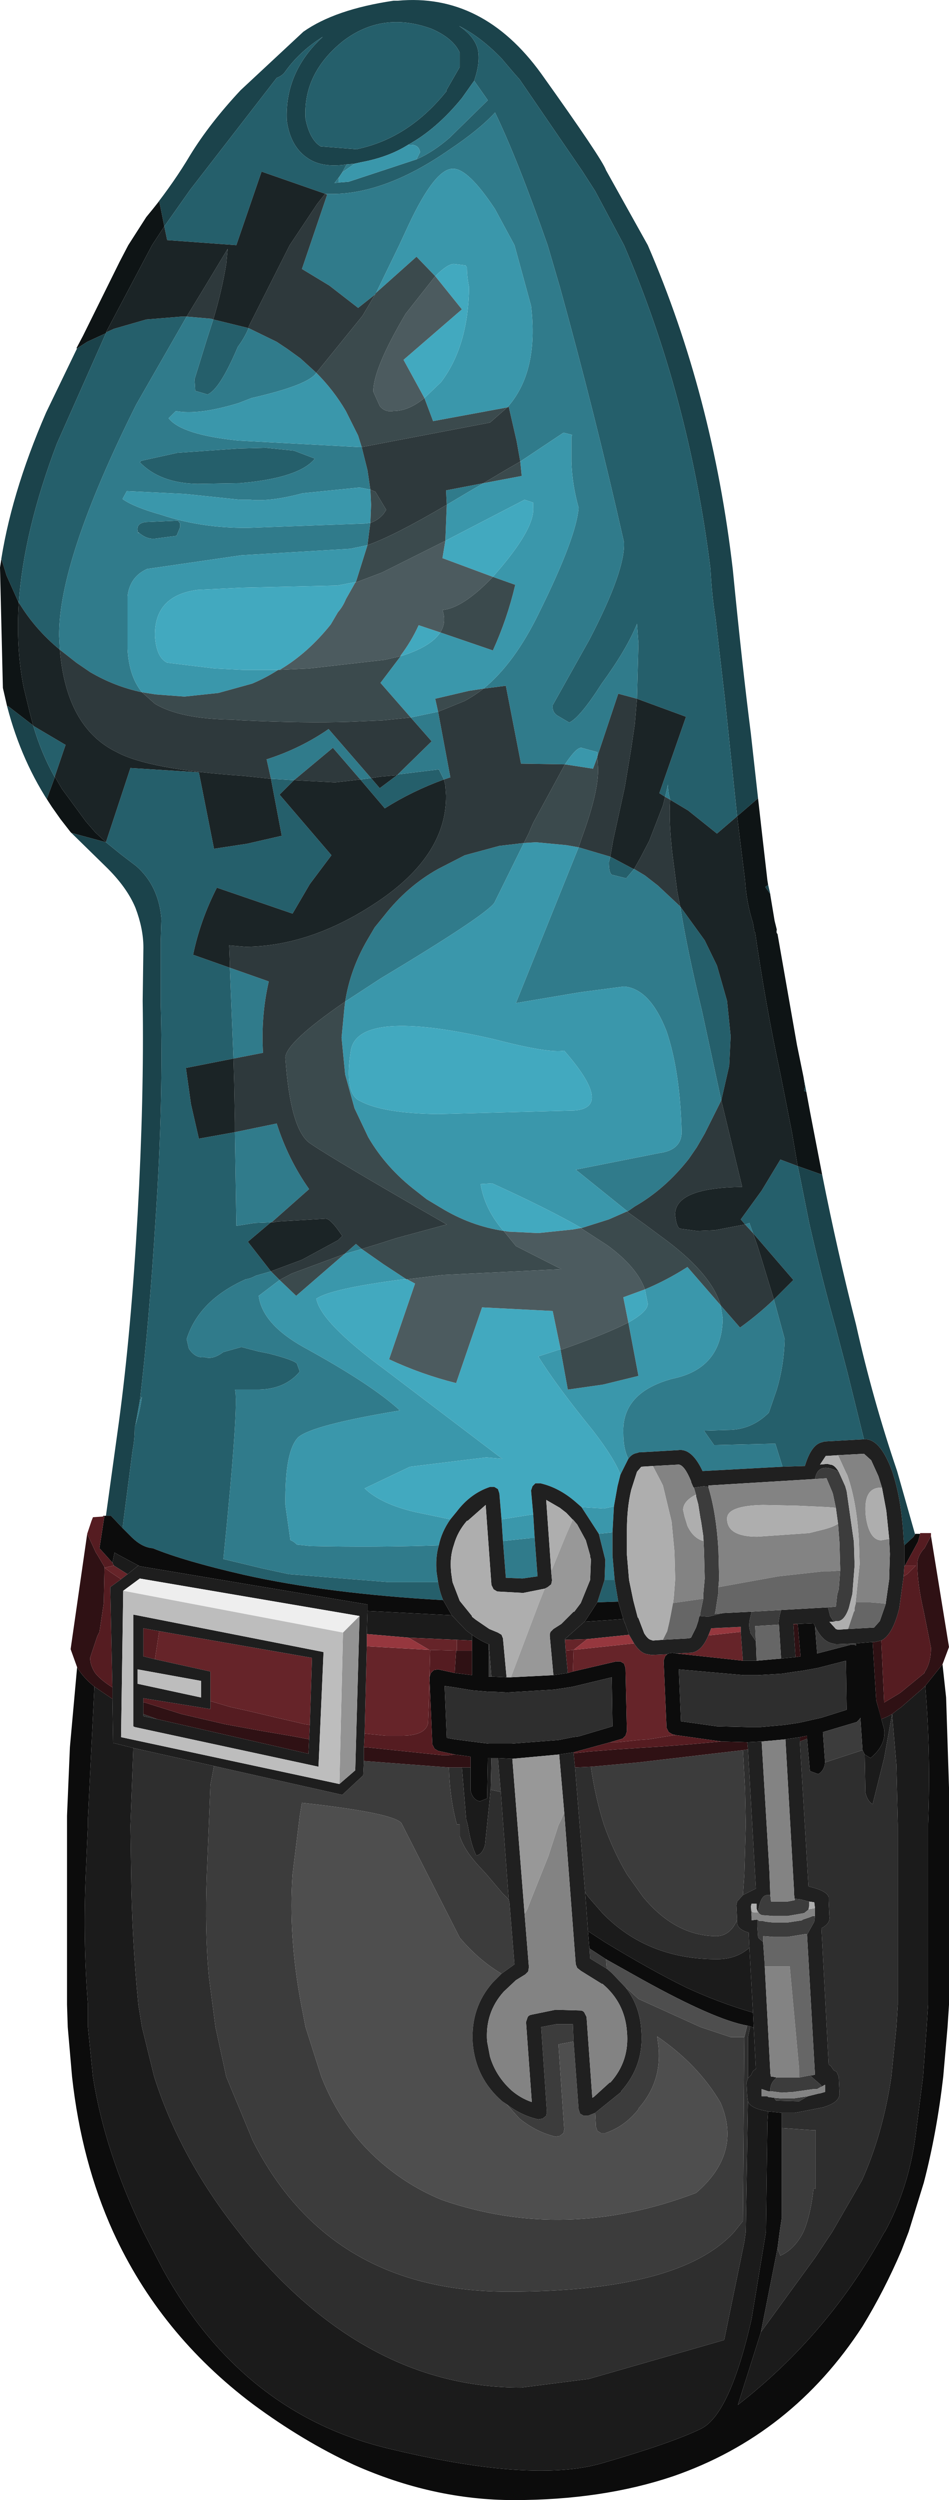 <?xml version="1.0" encoding="UTF-8" standalone="no"?>
<svg xmlns:ffdec="https://www.free-decompiler.com/flash" xmlns:xlink="http://www.w3.org/1999/xlink" ffdec:objectType="shape" height="173.35px" width="65.85px" xmlns="http://www.w3.org/2000/svg">
  <g transform="matrix(1.0, 0.0, 0.0, 1.0, 28.75, 134.8)">
    <path d="M3.15 -130.15 L3.15 -131.15 Q2.7 -132.15 1.2 -132.8 -2.2 -134.05 -4.95 -131.95 -7.75 -129.7 -7.55 -126.55 -7.25 -125.1 -6.5 -124.65 L-4.0 -124.45 -3.8 -124.5 Q-0.3 -125.3 2.25 -128.5 L2.2 -128.5 3.15 -130.15 M22.4 -78.2 L21.55 -86.35 20.9 -91.95 Q20.65 -93.45 20.55 -95.35 19.05 -107.35 14.55 -117.8 L12.55 -121.55 11.65 -122.95 7.3 -129.3 6.9 -129.75 6.05 -130.75 Q4.6 -132.25 3.1 -133.0 4.15 -132.3 4.4 -131.4 4.6 -130.5 4.15 -129.2 L3.3 -128.0 Q1.55 -125.85 -0.45 -124.75 -1.8 -123.9 -3.7 -123.55 L-4.15 -123.45 -4.7 -123.4 Q-6.35 -123.15 -7.35 -123.8 -8.6 -124.6 -8.85 -126.45 -9.0 -129.8 -6.35 -132.25 -7.95 -131.25 -8.95 -129.85 -9.15 -129.55 -9.55 -129.4 L-15.55 -121.65 -17.35 -119.1 -17.7 -120.85 -18.15 -120.3 Q-16.65 -122.2 -15.55 -124.05 -14.2 -126.25 -12.05 -128.55 L-7.7 -132.6 Q-5.5 -134.15 -1.45 -134.75 L-1.15 -134.75 Q4.75 -135.3 8.8 -129.7 13.05 -123.75 13.3 -123.0 L16.2 -117.8 Q20.7 -107.4 22.1 -95.3 22.75 -88.65 23.35 -83.95 L23.85 -79.45 22.4 -78.2 M24.55 -73.45 L24.7 -72.8 24.35 -73.3 24.55 -73.45 M27.0 -60.15 L27.2 -59.1 27.05 -59.15 27.1 -59.45 27.0 -60.15 M28.3 -53.35 Q29.35 -48.05 30.65 -42.95 31.8 -37.8 33.5 -32.8 L34.75 -28.4 34.7 -28.35 34.65 -28.25 34.0 -27.65 33.95 -28.1 Q33.8 -30.9 33.15 -32.8 32.3 -35.1 31.2 -35.0 L30.05 -39.65 29.25 -42.7 Q28.25 -46.25 27.4 -50.0 L26.75 -53.25 26.6 -53.95 28.3 -53.35 M-21.4 -29.7 L-20.5 -36.2 Q-19.65 -42.5 -19.2 -50.6 -18.75 -58.7 -18.85 -65.4 L-18.8 -69.1 Q-18.8 -70.4 -19.35 -71.85 -19.95 -73.3 -21.45 -74.75 L-23.8 -77.05 -21.4 -76.4 -20.35 -75.55 -19.3 -74.75 Q-17.75 -73.4 -17.55 -71.1 L-17.6 -69.5 -17.6 -65.25 Q-17.4 -58.6 -17.95 -50.35 -18.4 -43.1 -19.05 -37.65 L-19.35 -36.0 -19.4 -35.9 Q-19.4 -35.0 -19.55 -34.25 L-20.25 -28.85 -21.05 -29.7 -21.4 -29.7 M-25.15 -78.85 Q-27.25 -81.95 -28.25 -85.8 L-28.2 -85.85 -26.45 -84.5 Q-25.9 -82.6 -24.95 -80.9 L-25.5 -79.4 -25.15 -78.85 M-28.75 -95.45 Q-28.05 -100.45 -25.55 -106.2 L-23.4 -110.65 -22.7 -111.1 -21.4 -111.7 -24.8 -104.05 Q-27.1 -98.0 -27.45 -93.0 L-28.3 -94.9 -28.65 -96.05 -28.75 -95.45 M-20.45 -116.65 L-19.85 -117.8 -20.45 -116.65" fill="#1b434b" fill-rule="evenodd" stroke="none"/>
    <path d="M3.15 -130.15 L2.2 -128.5 2.25 -128.5 Q-0.3 -125.3 -3.8 -124.5 L-4.0 -124.45 -6.5 -124.65 Q-7.25 -125.1 -7.55 -126.55 -7.75 -129.7 -4.95 -131.95 -2.2 -134.05 1.2 -132.8 2.7 -132.15 3.15 -131.15 L3.15 -130.15 M4.15 -129.2 Q4.6 -130.5 4.4 -131.4 4.15 -132.3 3.1 -133.0 4.6 -132.25 6.05 -130.75 L6.9 -129.75 7.3 -129.3 11.65 -122.95 12.55 -121.55 14.55 -117.8 Q19.05 -107.35 20.55 -95.35 20.65 -93.45 20.9 -91.95 L21.55 -86.35 22.4 -78.2 21.0 -77.0 19.0 -78.6 17.75 -79.35 Q17.6 -79.9 17.6 -80.4 L17.4 -79.55 17.0 -79.8 18.85 -85.1 15.45 -86.35 15.55 -90.2 15.45 -91.55 Q14.75 -89.8 13.0 -87.4 11.5 -85.05 10.75 -84.7 L9.9 -85.2 Q9.55 -85.45 9.6 -85.9 L12.15 -90.45 Q14.65 -95.25 14.55 -97.2 12.55 -106.05 10.1 -114.9 L9.25 -117.8 Q7.15 -123.8 5.6 -127.0 4.5 -125.8 2.4 -124.4 -2.0 -121.35 -5.75 -121.35 L-6.15 -121.35 -10.6 -122.9 -12.35 -117.8 -17.15 -118.15 -17.35 -119.1 -15.55 -121.65 -9.55 -129.4 Q-9.15 -129.55 -8.95 -129.85 -7.95 -131.25 -6.35 -132.25 -9.0 -129.8 -8.85 -126.45 -8.6 -124.6 -7.35 -123.8 -6.35 -123.15 -4.7 -123.4 L-5.0 -122.85 -5.2 -122.55 -5.55 -122.1 -5.25 -122.15 -5.15 -122.15 -4.55 -122.2 0.15 -123.75 Q1.3 -124.25 2.45 -125.25 L5.1 -127.85 4.15 -129.2 M-21.4 -111.75 L-20.85 -112.0 -18.6 -112.65 -16.15 -112.85 -15.8 -112.85 -19.3 -106.75 Q-24.7 -95.95 -24.65 -90.7 L-24.6 -89.75 Q-26.3 -91.15 -27.4 -92.95 L-27.45 -93.0 Q-27.1 -98.0 -24.8 -104.05 L-21.4 -111.7 -21.4 -111.75 M-13.95 -112.65 L-11.5 -112.05 Q-11.8 -111.35 -12.25 -110.75 -13.5 -107.8 -14.35 -107.45 L-15.2 -107.7 -15.25 -108.5 -14.4 -111.25 -13.95 -112.65 M-1.15 -81.1 L1.7 -81.45 2.05 -80.75 Q-0.15 -79.95 -2.05 -78.75 L-3.75 -80.75 -3.0 -80.85 -2.4 -80.15 -1.2 -81.05 -1.15 -81.1 M-9.9 -50.05 L-9.95 -50.05 -11.55 -48.7 -9.95 -46.65 -11.0 -46.35 Q-11.35 -46.15 -11.7 -46.1 -14.95 -44.65 -15.8 -41.95 L-15.65 -41.3 Q-15.2 -40.6 -14.55 -40.7 -14.0 -40.5 -13.25 -41.05 L-12.0 -41.4 -10.85 -41.1 -10.1 -40.95 Q-8.35 -40.5 -8.15 -40.25 L-7.95 -39.7 Q-8.95 -38.5 -10.75 -38.45 L-12.45 -38.45 Q-12.15 -37.6 -13.25 -26.7 L-10.55 -26.05 -8.7 -25.65 -1.8 -25.1 1.65 -25.1 Q1.75 -24.45 2.0 -23.85 -6.0 -24.3 -11.8 -25.6 -15.95 -26.55 -18.15 -27.45 -18.9 -27.5 -19.65 -28.25 L-20.25 -28.85 -19.55 -34.25 Q-19.4 -35.0 -19.4 -35.9 L-19.35 -36.0 Q-19.05 -36.9 -18.9 -37.95 L-19.05 -37.65 Q-18.4 -43.1 -17.95 -50.35 -17.4 -58.6 -17.6 -65.25 L-17.6 -69.5 -17.55 -71.1 Q-17.75 -73.4 -19.3 -74.75 L-20.35 -75.55 -21.4 -76.4 -19.7 -81.55 -14.95 -81.25 -13.9 -75.95 -11.6 -76.3 -9.2 -76.85 -9.95 -80.8 -8.35 -80.7 -9.35 -79.7 -5.75 -75.5 -7.25 -73.5 -8.45 -71.45 -13.7 -73.25 Q-14.85 -71.0 -15.35 -68.6 L-12.8 -67.7 -12.55 -61.4 -15.85 -60.75 -15.5 -58.25 -14.95 -55.85 -12.45 -56.3 -12.35 -49.8 -11.1 -50.0 -9.9 -50.05 M15.25 -74.55 L14.7 -73.9 13.7 -74.15 Q13.5 -74.3 13.5 -75.0 L13.6 -75.4 15.2 -74.55 15.25 -74.55 M18.45 -71.95 L20.15 -69.6 21.0 -67.85 21.7 -65.4 21.95 -62.95 21.85 -60.9 21.3 -58.5 19.95 -64.75 Q18.95 -68.85 18.45 -71.95 M22.95 -49.9 L22.65 -50.25 24.1 -52.25 25.4 -54.4 26.6 -53.95 26.75 -53.25 27.4 -50.0 Q28.25 -46.25 29.25 -42.7 L30.05 -39.65 31.2 -35.0 31.15 -35.0 28.45 -34.85 28.3 -34.8 Q27.55 -34.65 27.1 -33.15 L25.55 -33.1 25.05 -34.7 20.8 -34.6 20.1 -35.6 21.75 -35.65 Q23.4 -35.65 24.6 -36.85 L25.15 -38.45 Q25.65 -40.1 25.7 -41.95 L24.95 -44.7 26.3 -46.05 23.5 -49.3 23.25 -50.0 22.95 -49.9 M12.7 -23.7 L13.2 -25.25 13.9 -25.25 14.15 -23.75 12.7 -23.7 M-8.35 -103.55 L-6.9 -103.0 Q-8.0 -101.65 -12.1 -101.3 L-15.05 -101.25 Q-17.65 -101.3 -19.05 -102.75 L-18.95 -102.85 -16.45 -103.4 -12.2 -103.7 -10.3 -103.75 -8.35 -103.55 M-19.15 -97.8 Q-19.4 -98.5 -18.65 -98.6 L-16.4 -98.7 -16.25 -98.5 -16.25 -98.25 -16.5 -97.65 -18.0 -97.45 Q-18.6 -97.4 -19.15 -97.9 L-19.15 -97.8 M-26.45 -84.5 L-26.4 -84.45 -24.2 -83.15 -24.95 -80.95 -24.95 -80.9 Q-25.9 -82.6 -26.45 -84.5" fill="#255f6b" fill-rule="evenodd" stroke="none"/>
    <path d="M4.15 -129.2 L5.1 -127.85 2.45 -125.25 Q1.3 -124.25 0.15 -123.75 L0.4 -124.25 Q0.3 -124.85 -0.45 -124.75 1.55 -125.85 3.3 -128.0 L4.15 -129.2 M-5.25 -122.15 L-5.55 -122.1 -5.2 -122.55 -5.25 -122.45 -5.25 -122.15 M-5.0 -122.85 L-4.7 -123.4 -4.15 -123.45 -5.0 -122.85 M-6.15 -121.35 L-5.75 -121.35 Q-2.0 -121.35 2.4 -124.4 4.5 -125.8 5.6 -127.0 7.15 -123.8 9.25 -117.8 L10.1 -114.9 Q12.55 -106.05 14.55 -97.2 14.65 -95.25 12.15 -90.45 L9.6 -85.9 Q9.55 -85.45 9.9 -85.2 L10.75 -84.7 Q11.5 -85.05 13.0 -87.4 14.75 -89.8 15.45 -91.55 L15.55 -90.2 15.45 -86.35 14.15 -86.7 12.7 -82.35 12.7 -82.3 12.7 -82.65 11.6 -82.95 Q11.25 -83.0 10.45 -81.8 L7.4 -81.85 6.35 -87.25 4.8 -87.05 Q6.95 -88.8 8.65 -92.3 11.25 -97.55 11.4 -99.6 10.95 -101.2 10.9 -102.8 L10.9 -104.5 10.95 -104.65 10.35 -104.8 7.35 -102.8 7.1 -104.2 6.55 -106.6 6.45 -106.55 Q8.65 -109.0 8.1 -113.6 L6.95 -117.8 5.6 -120.3 Q3.75 -123.1 2.7 -123.1 1.45 -123.15 -0.4 -119.2 L-1.05 -117.8 -2.7 -114.4 -3.9 -113.45 -5.9 -115.0 -7.8 -116.15 -6.05 -121.3 -6.15 -121.35 M17.4 -79.55 L17.6 -80.4 Q17.6 -79.9 17.75 -79.35 L17.4 -79.55 M2.25 -99.8 L2.2 -100.8 4.8 -101.3 3.85 -100.75 2.25 -99.8 M-0.25 -85.05 L1.65 -85.45 2.5 -80.9 2.05 -80.75 1.7 -81.45 -1.15 -81.1 1.2 -83.4 -0.25 -85.05 M-12.8 -67.7 L-10.1 -66.75 Q-10.65 -64.35 -10.5 -61.8 L-12.55 -61.4 -12.8 -67.7 M-12.45 -56.3 L-9.55 -56.9 Q-8.75 -54.4 -7.3 -52.35 L-9.9 -50.05 -11.1 -50.0 -12.35 -49.8 -12.45 -56.3 M-9.95 -46.65 L-9.35 -46.05 -10.8 -44.95 Q-10.55 -43.0 -7.7 -41.4 -2.95 -38.8 -1.0 -37.0 -7.05 -36.0 -8.05 -35.15 -9.0 -34.2 -8.95 -30.45 L-8.6 -28.0 Q-8.4 -27.95 -8.15 -27.7 L-7.2 -27.6 Q-2.6 -27.5 1.7 -27.65 1.45 -26.8 1.55 -25.75 L1.65 -25.1 -1.8 -25.1 -8.7 -25.65 -10.55 -26.05 -13.25 -26.7 Q-12.15 -37.6 -12.45 -38.45 L-10.75 -38.45 Q-8.95 -38.5 -7.95 -39.7 L-8.15 -40.25 Q-8.35 -40.5 -10.1 -40.95 L-10.85 -41.1 -12.0 -41.4 -13.25 -41.05 Q-14.0 -40.5 -14.55 -40.7 -15.2 -40.6 -15.65 -41.3 L-15.8 -41.95 Q-14.95 -44.65 -11.7 -46.1 -11.35 -46.15 -11.0 -46.35 L-9.95 -46.65 M-4.85 -47.85 L-4.05 -48.55 -3.65 -48.2 -4.85 -47.85 M-4.8 -65.35 Q-4.45 -67.6 -3.25 -69.65 L-2.75 -70.5 -2.1 -71.3 Q-0.5 -73.35 1.65 -74.55 L3.5 -75.5 5.9 -76.15 7.6 -76.35 5.55 -72.2 Q4.9 -71.3 -2.35 -66.95 L-4.8 -65.35 M13.6 -75.4 L13.5 -75.0 Q13.5 -74.3 13.7 -74.15 L14.7 -73.9 15.25 -74.55 16.0 -74.1 16.9 -73.4 18.45 -71.95 Q18.95 -68.85 19.95 -64.75 L21.3 -58.5 20.15 -56.2 19.6 -55.25 19.05 -54.45 Q17.4 -52.35 15.3 -51.15 L14.8 -50.8 11.2 -53.7 17.0 -54.85 Q18.5 -55.05 18.55 -56.25 18.45 -60.5 17.5 -63.3 16.35 -66.25 14.55 -66.4 L11.5 -66.0 7.05 -65.25 11.4 -76.05 13.6 -75.4 M21.25 -44.3 L22.6 -42.75 Q23.85 -43.65 24.95 -44.7 L25.7 -41.95 Q25.65 -40.1 25.15 -38.45 L24.6 -36.85 Q23.4 -35.65 21.75 -35.65 L20.1 -35.6 20.8 -34.6 25.05 -34.7 25.55 -33.1 20.0 -32.8 Q19.25 -34.4 18.3 -34.25 L15.7 -34.1 15.6 -34.1 15.45 -34.05 Q15.1 -34.0 14.85 -33.65 14.5 -34.35 14.5 -35.45 14.4 -38.25 17.9 -39.2 21.35 -39.9 21.4 -43.4 L21.25 -44.3 M23.5 -49.3 L22.95 -49.9 23.25 -50.0 23.5 -49.3 M13.2 -25.25 L13.25 -26.6 13.25 -26.65 12.8 -28.45 13.75 -28.55 13.75 -26.95 13.9 -25.25 13.2 -25.25 M8.35 -28.15 L8.55 -25.5 7.5 -25.35 6.35 -25.4 6.15 -27.95 8.05 -28.15 8.35 -28.15 M-24.6 -89.75 L-24.65 -90.7 Q-24.7 -95.95 -19.3 -106.75 L-15.8 -112.85 -14.1 -112.7 -13.95 -112.65 -14.4 -111.25 -15.25 -108.5 -15.2 -107.7 -14.35 -107.45 Q-13.5 -107.8 -12.25 -110.75 -11.8 -111.35 -11.5 -112.05 L-9.55 -111.1 -8.8 -110.6 -7.9 -109.95 -6.8 -108.95 Q-7.35 -108.1 -11.3 -107.2 L-12.2 -106.85 Q-15.0 -106.0 -16.55 -106.3 L-17.05 -105.8 Q-16.15 -104.65 -12.2 -104.25 L-3.85 -103.8 -3.65 -103.8 -3.25 -102.2 -3.05 -100.85 -3.8 -101.0 -7.75 -100.6 Q-10.0 -100.0 -11.4 -100.15 L-12.1 -100.15 -15.9 -100.55 -19.95 -100.75 -20.25 -100.2 Q-19.5 -99.65 -17.55 -99.1 -15.0 -98.25 -12.05 -98.2 L-11.5 -98.2 -3.4 -98.5 -3.05 -98.55 -3.15 -97.8 -3.25 -97.0 -4.45 -96.75 -12.0 -96.3 -18.55 -95.35 Q-19.75 -94.8 -19.9 -93.45 L-19.9 -89.8 Q-19.8 -87.9 -18.9 -86.8 -20.8 -87.2 -22.5 -88.2 L-23.45 -88.85 -24.15 -89.4 -24.6 -89.75 M-8.35 -103.55 L-10.3 -103.75 -12.2 -103.7 -16.45 -103.4 -18.95 -102.85 -19.05 -102.75 Q-17.65 -101.3 -15.05 -101.25 L-12.1 -101.3 Q-8.0 -101.65 -6.9 -103.0 L-8.35 -103.55 M-19.15 -97.8 L-19.15 -97.9 Q-18.6 -97.4 -18.0 -97.45 L-16.5 -97.65 -16.25 -98.25 -16.25 -98.5 -16.4 -98.7 -18.65 -98.6 Q-19.4 -98.5 -19.15 -97.8 M-19.05 -37.65 L-18.9 -37.95 Q-19.05 -36.9 -19.35 -36.0 L-19.05 -37.65 M-9.95 -80.8 L-10.25 -82.15 Q-7.9 -82.9 -5.95 -84.25 L-3.0 -80.85 -3.75 -80.75 -5.65 -82.95 -8.35 -80.7 -9.95 -80.8" fill="#307b8b" fill-rule="evenodd" stroke="none"/>
    <path d="M0.15 -123.75 L-4.55 -122.2 -5.15 -122.15 -5.25 -122.15 -5.25 -122.45 -5.2 -122.55 -5.0 -122.85 -4.15 -123.45 -3.7 -123.55 Q-1.8 -123.9 -0.45 -124.75 0.3 -124.85 0.4 -124.25 L0.15 -123.75 M-2.7 -114.4 L-1.05 -117.8 -0.4 -119.2 Q1.45 -123.15 2.7 -123.1 3.75 -123.1 5.6 -120.3 L6.95 -117.8 8.1 -113.6 Q8.65 -109.0 6.45 -106.55 L1.3 -105.6 0.7 -107.2 1.85 -108.3 Q3.75 -110.8 3.8 -114.9 3.65 -115.6 3.65 -116.25 L3.55 -116.4 2.75 -116.5 Q2.3 -116.5 1.45 -115.65 L0.15 -117.0 -2.65 -114.5 -2.7 -114.4 M7.35 -102.8 L10.35 -104.8 10.95 -104.65 10.9 -104.5 10.9 -102.8 Q10.95 -101.2 11.4 -99.6 11.25 -97.55 8.65 -92.3 6.95 -88.8 4.8 -87.05 L3.8 -86.9 1.45 -86.35 1.65 -85.45 -0.25 -85.05 -2.35 -87.45 -0.95 -89.3 Q1.15 -89.95 1.8 -90.95 L5.45 -89.7 Q6.45 -91.9 7.0 -94.25 L5.45 -94.8 6.05 -95.5 Q8.35 -98.25 8.25 -99.6 L8.25 -99.95 7.65 -100.15 2.15 -97.3 2.25 -99.8 3.85 -100.75 4.8 -101.3 7.45 -101.8 7.35 -102.8 M10.45 -81.8 Q11.25 -83.0 11.6 -82.95 L12.7 -82.65 12.7 -82.3 12.4 -81.5 10.45 -81.8 M-9.35 -88.35 L-9.4 -88.35 -9.45 -88.35 Q-10.3 -87.8 -11.25 -87.4 L-13.6 -86.75 -15.95 -86.5 -17.95 -86.65 -18.9 -86.8 Q-19.8 -87.9 -19.9 -89.8 L-19.9 -93.45 Q-19.75 -94.8 -18.55 -95.35 L-12.0 -96.3 -4.45 -96.75 -3.25 -97.0 -4.05 -94.45 -5.35 -94.2 -12.0 -94.05 -15.05 -93.9 Q-18.05 -93.5 -18.0 -90.7 -17.9 -89.2 -17.15 -88.85 L-13.85 -88.45 -11.9 -88.35 -9.35 -88.35 M7.6 -76.35 L8.45 -76.4 10.55 -76.2 11.4 -76.05 7.05 -65.25 11.5 -66.0 14.55 -66.4 Q16.35 -66.25 17.5 -63.3 18.45 -60.5 18.55 -56.25 18.5 -55.05 17.0 -54.85 L11.2 -53.7 14.8 -50.8 14.75 -50.8 13.5 -50.25 11.6 -49.65 Q9.25 -51.0 5.4 -52.75 L4.6 -52.7 Q4.85 -51.05 6.1 -49.55 L6.2 -49.45 Q3.9 -49.8 1.85 -51.05 L0.85 -51.65 0.15 -52.2 Q-1.95 -53.8 -3.2 -55.95 L-4.15 -57.95 -4.8 -60.3 -5.05 -62.85 -4.85 -64.95 -4.8 -65.35 -2.35 -66.95 Q4.9 -71.3 5.55 -72.2 L7.6 -76.35 M16.0 -45.4 Q17.55 -46.05 18.95 -46.95 L21.25 -44.3 21.4 -43.4 Q21.35 -39.9 17.9 -39.2 14.4 -38.25 14.5 -35.45 14.5 -34.35 14.85 -33.65 L14.3 -32.55 Q13.9 -33.65 12.4 -35.6 9.8 -38.8 8.6 -40.75 L10.15 -41.25 10.15 -41.2 10.65 -38.45 13.1 -38.8 15.55 -39.4 14.85 -43.1 Q16.2 -43.85 16.2 -44.4 L16.0 -45.4 M11.1 -57.8 Q13.85 -58.0 10.4 -61.95 9.35 -61.75 5.5 -62.75 -3.85 -64.9 -4.4 -62.0 -4.9 -58.95 -3.75 -58.45 -2.15 -57.6 1.65 -57.55 L11.1 -57.8 M2.5 -29.45 Q1.9 -28.6 1.7 -27.65 -2.6 -27.5 -7.2 -27.6 L-8.15 -27.7 Q-8.4 -27.95 -8.6 -28.0 L-8.95 -30.45 Q-9.0 -34.2 -8.05 -35.15 -7.05 -36.0 -1.0 -37.0 -2.95 -38.8 -7.7 -41.4 -10.55 -43.0 -10.8 -44.95 L-9.35 -46.05 -8.2 -44.95 -4.85 -47.85 -3.65 -48.2 -2.15 -47.15 -0.55 -46.1 -0.75 -46.1 Q-5.8 -45.45 -6.8 -44.75 -6.5 -43.1 -2.0 -39.8 L6.1 -33.65 5.0 -33.75 -0.3 -33.1 -3.45 -31.6 Q-2.3 -30.5 0.1 -29.95 L2.5 -29.45 M12.8 -28.45 L11.6 -30.3 13.15 -30.2 13.85 -30.35 13.75 -28.55 12.8 -28.45 M8.25 -29.8 L8.35 -28.15 8.05 -28.15 6.15 -27.95 6.05 -29.45 8.25 -29.8 M-6.8 -108.95 Q-5.6 -107.75 -4.75 -106.3 L-3.9 -104.6 -3.65 -103.8 -3.85 -103.8 -12.2 -104.25 Q-16.15 -104.65 -17.05 -105.8 L-16.55 -106.3 Q-15.0 -106.0 -12.2 -106.85 L-11.3 -107.2 Q-7.35 -108.1 -6.8 -108.95 M-3.05 -98.55 L-3.4 -98.5 -11.5 -98.2 -12.05 -98.2 Q-15.0 -98.25 -17.55 -99.1 -19.5 -99.65 -20.25 -100.2 L-19.95 -100.75 -15.9 -100.55 -12.1 -100.15 -11.4 -100.15 Q-10.0 -100.0 -7.75 -100.6 L-3.8 -101.0 -3.05 -100.85 -3.0 -99.8 -3.05 -98.55" fill="#3a97ab" fill-rule="evenodd" stroke="none"/>
    <path d="M1.45 -115.65 Q2.3 -116.5 2.75 -116.5 L3.55 -116.4 3.65 -116.25 Q3.65 -115.6 3.8 -114.9 3.75 -110.8 1.85 -108.3 L0.7 -107.2 -0.75 -109.85 3.3 -113.35 1.45 -115.65 M2.15 -97.3 L7.65 -100.15 8.25 -99.95 8.25 -99.6 Q8.35 -98.25 6.05 -95.5 L5.45 -94.8 1.95 -96.1 2.15 -97.3 M1.8 -90.95 Q1.15 -89.95 -0.95 -89.3 L-0.95 -89.35 Q-0.2 -90.35 0.3 -91.45 L1.8 -90.95 M-4.1 -94.4 L-4.75 -93.25 Q-4.95 -92.75 -5.3 -92.35 L-5.8 -91.5 Q-7.4 -89.5 -9.35 -88.35 L-11.9 -88.35 -13.85 -88.45 -17.15 -88.85 Q-17.9 -89.2 -18.0 -90.7 -18.05 -93.5 -15.05 -93.9 L-12.0 -94.05 -5.35 -94.2 -4.05 -94.45 -4.1 -94.4 M6.2 -49.45 L6.1 -49.55 Q4.85 -51.05 4.6 -52.7 L5.4 -52.75 Q9.25 -51.0 11.6 -49.65 L11.55 -49.65 11.0 -49.55 8.6 -49.3 6.55 -49.4 6.2 -49.45 M-0.5 -46.1 L0.05 -45.8 -1.75 -40.55 Q0.5 -39.5 2.9 -38.9 L4.7 -44.15 9.6 -43.9 10.15 -41.25 8.6 -40.75 Q9.8 -38.8 12.4 -35.6 13.9 -33.65 14.3 -32.55 L14.1 -31.75 13.85 -30.35 13.15 -30.2 11.6 -30.3 11.2 -30.65 Q10.05 -31.65 8.75 -31.95 L8.4 -31.95 8.2 -31.75 8.1 -31.45 8.25 -29.8 6.05 -29.45 5.9 -31.25 5.8 -31.55 5.55 -31.7 5.25 -31.7 Q3.9 -31.25 2.95 -30.0 L2.5 -29.45 0.1 -29.95 Q-2.3 -30.5 -3.45 -31.6 L-0.3 -33.1 5.0 -33.75 6.1 -33.65 -2.0 -39.8 Q-6.5 -43.1 -6.8 -44.75 -5.8 -45.45 -0.75 -46.1 L-0.55 -46.1 -0.5 -46.1 M14.85 -43.1 L14.5 -44.85 16.0 -45.4 16.2 -44.4 Q16.2 -43.85 14.85 -43.1 M11.1 -57.8 L1.65 -57.55 Q-2.15 -57.6 -3.75 -58.45 -4.9 -58.95 -4.4 -62.0 -3.85 -64.9 5.5 -62.75 9.35 -61.75 10.4 -61.95 13.85 -58.0 11.1 -57.8" fill="#42a9bf" fill-rule="evenodd" stroke="none"/>
    <path d="M1.45 -115.65 L3.3 -113.35 -0.75 -109.85 0.7 -107.2 Q-0.4 -106.3 -1.45 -106.3 -2.05 -106.2 -2.4 -106.65 L-2.85 -107.65 Q-2.85 -109.25 -0.6 -113.05 L1.45 -115.65 M2.15 -97.3 L1.95 -96.1 5.45 -94.8 Q3.4 -92.65 1.95 -92.5 2.25 -91.65 1.8 -90.95 L0.3 -91.45 Q-0.2 -90.35 -0.95 -89.35 L-0.95 -89.3 -1.4 -89.2 -2.05 -89.05 -7.3 -88.45 -9.4 -88.35 -9.35 -88.35 Q-7.4 -89.5 -5.8 -91.5 L-5.3 -92.35 Q-4.95 -92.75 -4.75 -93.25 L-4.1 -94.4 -2.25 -95.1 2.05 -97.25 2.15 -97.3 M11.55 -49.65 L13.4 -48.45 Q15.45 -46.95 16.0 -45.4 L14.5 -44.85 14.85 -43.1 Q13.3 -42.3 10.15 -41.2 L10.15 -41.25 9.6 -43.9 4.7 -44.15 2.9 -38.9 Q0.5 -39.5 -1.75 -40.55 L0.05 -45.8 -0.5 -46.1 2.0 -46.4 10.2 -46.8 7.05 -48.4 6.2 -49.45 6.55 -49.4 8.6 -49.3 11.0 -49.55 11.55 -49.65" fill="#4c5b5f" fill-rule="evenodd" stroke="none"/>
    <path d="M12.7 -82.3 L12.7 -82.35 12.75 -81.55 Q12.8 -79.9 11.6 -76.65 L11.55 -76.5 11.4 -76.05 10.55 -76.2 8.45 -76.4 7.6 -76.35 7.95 -77.05 8.05 -77.3 8.25 -77.75 10.45 -81.8 12.4 -81.5 12.7 -82.3 M0.7 -107.2 L1.3 -105.6 6.45 -106.55 5.25 -105.5 -3.65 -103.8 -3.9 -104.6 -4.75 -106.3 Q-5.6 -107.75 -6.8 -108.95 L-3.6 -112.9 -2.65 -114.5 0.15 -117.0 1.45 -115.65 -0.6 -113.05 Q-2.85 -109.25 -2.85 -107.65 L-2.4 -106.65 Q-2.05 -106.2 -1.45 -106.3 -0.4 -106.3 0.7 -107.2 M4.8 -101.3 L6.4 -102.25 7.35 -102.8 7.45 -101.8 4.8 -101.3 M5.45 -94.8 L7.0 -94.25 Q6.45 -91.9 5.45 -89.7 L1.8 -90.95 Q2.25 -91.65 1.95 -92.5 3.4 -92.65 5.45 -94.8 M-0.95 -89.3 L-2.35 -87.45 -0.25 -85.05 -2.2 -84.85 -4.5 -84.75 Q-7.65 -84.65 -11.9 -84.85 L-12.65 -84.9 Q-16.25 -84.95 -18.0 -86.0 L-18.9 -86.8 -17.95 -86.65 -15.95 -86.5 -13.6 -86.75 -11.25 -87.4 Q-10.3 -87.8 -9.45 -88.35 L-9.4 -88.35 -7.3 -88.45 -2.05 -89.05 -1.4 -89.2 -0.95 -89.3 M1.65 -85.45 L1.45 -86.35 3.8 -86.9 4.8 -87.05 Q4.15 -86.55 3.5 -86.2 L2.15 -85.65 1.65 -85.45 M2.15 -97.3 L2.05 -97.25 -2.25 -95.1 -4.1 -94.4 -4.05 -94.45 -3.25 -97.0 Q-1.4 -97.65 2.25 -99.8 L2.15 -97.3 M-9.35 -46.05 L-8.5 -46.5 -4.85 -47.85 -8.2 -44.95 -9.35 -46.05 M-3.65 -48.2 L-2.5 -48.55 -1.25 -48.95 2.25 -49.9 Q-5.6 -54.4 -7.2 -55.5 -8.6 -56.4 -8.95 -61.45 -8.95 -62.5 -4.8 -65.35 L-4.85 -64.95 -5.05 -62.85 -4.8 -60.3 -4.15 -57.95 -3.2 -55.95 Q-1.95 -53.8 0.15 -52.2 L0.85 -51.65 1.85 -51.05 Q3.9 -49.8 6.2 -49.45 L7.05 -48.4 10.2 -46.8 2.0 -46.4 -0.5 -46.1 -0.55 -46.1 -2.15 -47.15 -3.65 -48.2 M14.75 -50.8 L15.65 -50.15 16.0 -49.9 17.55 -48.75 Q20.65 -46.4 21.25 -44.3 L18.95 -46.95 Q17.55 -46.05 16.0 -45.4 15.45 -46.95 13.4 -48.45 L11.55 -49.65 11.6 -49.65 13.5 -50.25 14.75 -50.8 M10.15 -41.2 Q13.3 -42.3 14.85 -43.1 L15.55 -39.4 13.1 -38.8 10.65 -38.45 10.15 -41.2 M-3.05 -100.85 L-2.7 -100.7 -1.95 -99.45 -2.15 -99.15 Q-2.55 -98.7 -3.05 -98.55 L-3.0 -99.8 -3.05 -100.85" fill="#3b4a4d" fill-rule="evenodd" stroke="none"/>
    <path d="M-15.8 -112.85 L-15.25 -113.75 -14.7 -114.65 -12.95 -117.55 -13.05 -116.5 Q-13.35 -114.65 -13.95 -112.65 L-14.1 -112.7 -15.8 -112.85 M-11.5 -112.05 L-11.5 -112.15 -11.45 -112.25 -8.65 -117.8 -6.75 -120.65 -6.2 -121.35 -6.15 -121.35 -6.05 -121.3 -7.8 -116.15 -5.9 -115.0 -3.9 -113.45 -2.7 -114.4 -2.65 -114.5 -3.6 -112.9 -6.8 -108.95 -7.9 -109.95 -8.8 -110.6 -9.55 -111.1 -11.5 -112.05 M6.45 -106.55 L6.55 -106.6 7.1 -104.2 7.35 -102.8 6.4 -102.25 4.8 -101.3 2.2 -100.8 2.25 -99.8 Q-1.4 -97.65 -3.25 -97.0 L-3.15 -97.8 -3.05 -98.55 Q-2.55 -98.7 -2.15 -99.15 L-1.95 -99.45 -2.7 -100.7 -3.05 -100.85 -3.25 -102.2 -3.65 -103.8 5.25 -105.5 6.45 -106.55 M4.8 -87.05 L6.35 -87.25 7.4 -81.85 10.45 -81.8 8.25 -77.75 8.05 -77.3 7.95 -77.05 7.6 -76.35 5.9 -76.15 3.5 -75.5 1.65 -74.55 Q-0.5 -73.35 -2.1 -71.3 L-2.75 -70.5 -3.25 -69.65 Q-4.45 -67.6 -4.8 -65.35 -8.95 -62.5 -8.95 -61.45 -8.6 -56.4 -7.2 -55.5 -5.6 -54.4 2.25 -49.9 L-1.25 -48.95 -2.5 -48.55 -3.65 -48.2 -4.05 -48.55 -4.85 -47.85 -8.5 -46.5 -9.35 -46.05 -9.95 -46.65 -7.8 -47.45 -5.4 -48.75 -5.3 -48.8 -5.0 -49.1 Q-5.8 -50.3 -6.15 -50.3 L-9.5 -50.1 -9.75 -50.05 -9.8 -50.05 -9.95 -50.05 -9.9 -50.05 -7.3 -52.35 Q-8.75 -54.4 -9.55 -56.9 L-12.45 -56.3 -12.45 -56.95 -12.5 -59.65 -12.55 -61.4 -10.5 -61.8 Q-10.65 -64.35 -10.1 -66.75 L-12.8 -67.7 -12.8 -67.95 -12.85 -69.25 -11.7 -69.15 Q-7.3 -69.2 -2.9 -72.05 2.25 -75.35 2.2 -79.65 L2.15 -80.35 2.05 -80.75 2.5 -80.9 1.65 -85.45 2.15 -85.65 3.5 -86.2 Q4.15 -86.55 4.8 -87.05 M12.7 -82.35 L14.15 -86.7 15.45 -86.35 15.3 -84.6 15.05 -82.9 14.6 -80.2 13.8 -76.55 13.6 -75.4 11.4 -76.05 11.55 -76.5 11.6 -76.65 Q12.8 -79.9 12.75 -81.55 L12.7 -82.35 M15.25 -74.55 L15.7 -75.35 16.3 -76.5 17.25 -78.95 17.4 -79.55 17.75 -79.35 17.75 -79.3 Q17.65 -77.9 17.9 -75.65 L18.25 -72.95 18.45 -71.95 16.9 -73.4 16.0 -74.1 15.25 -74.55 M21.3 -58.5 L22.75 -52.5 Q18.05 -52.45 18.1 -50.55 18.2 -49.6 18.5 -49.6 L19.6 -49.45 20.85 -49.5 22.95 -49.9 23.5 -49.3 23.8 -48.45 24.05 -47.65 24.95 -44.7 Q23.85 -43.65 22.6 -42.75 L21.25 -44.3 Q20.65 -46.4 17.55 -48.75 L16.0 -49.9 15.65 -50.15 14.75 -50.8 14.8 -50.8 15.3 -51.15 Q17.4 -52.35 19.05 -54.45 L19.6 -55.25 20.15 -56.2 21.3 -58.5 M-18.9 -86.8 L-18.0 -86.0 Q-16.25 -84.95 -12.65 -84.9 L-11.9 -84.85 Q-7.65 -84.65 -4.5 -84.75 L-2.2 -84.85 -0.25 -85.05 1.2 -83.4 -1.15 -81.1 -1.2 -81.05 -2.35 -80.95 -3.0 -80.85 -5.95 -84.25 Q-7.9 -82.9 -10.25 -82.15 L-9.95 -80.8 -10.9 -80.9 -11.85 -81.0 Q-18.45 -81.45 -20.65 -82.65 -24.15 -84.35 -24.6 -89.75 L-24.15 -89.4 -23.45 -88.85 -22.5 -88.2 Q-20.8 -87.2 -18.9 -86.8 M-8.35 -80.7 L-5.65 -82.95 -3.75 -80.75 -5.5 -80.55 -8.35 -80.7" fill="#2e393c" fill-rule="evenodd" stroke="none"/>
    <path d="M-17.35 -119.1 L-17.15 -118.15 -12.35 -117.8 -10.6 -122.9 -6.15 -121.35 -6.2 -121.35 -6.75 -120.65 -8.65 -117.8 -11.45 -112.25 -11.5 -112.15 -11.5 -112.05 -13.95 -112.65 Q-13.35 -114.65 -13.05 -116.5 L-12.95 -117.55 -14.7 -114.65 -15.25 -113.75 -15.8 -112.85 -16.15 -112.85 -18.6 -112.65 -20.85 -112.0 -21.4 -111.75 -18.2 -117.8 -17.35 -119.1 M15.45 -86.35 L18.85 -85.1 17.0 -79.8 17.4 -79.55 17.25 -78.95 16.3 -76.5 15.7 -75.35 15.25 -74.55 15.2 -74.55 13.6 -75.4 13.8 -76.55 14.6 -80.2 15.05 -82.9 15.3 -84.6 15.45 -86.35 M17.75 -79.35 L19.0 -78.6 21.0 -77.0 22.4 -78.2 22.95 -73.75 Q23.05 -72.2 23.5 -70.8 L23.6 -70.2 Q23.55 -70.1 23.65 -70.15 24.35 -65.25 25.4 -60.35 L26.2 -56.3 26.6 -53.95 25.4 -54.4 24.1 -52.25 22.65 -50.25 22.95 -49.9 20.85 -49.5 19.6 -49.45 18.5 -49.6 Q18.2 -49.6 18.1 -50.55 18.05 -52.45 22.75 -52.5 L21.3 -58.5 21.85 -60.9 21.95 -62.95 21.7 -65.4 21.0 -67.85 20.15 -69.6 18.45 -71.95 18.25 -72.95 17.9 -75.65 Q17.65 -77.9 17.75 -79.3 L17.75 -79.35 M2.05 -80.75 L2.15 -80.35 2.2 -79.65 Q2.25 -75.35 -2.9 -72.05 -7.3 -69.2 -11.7 -69.15 L-12.85 -69.25 -12.8 -67.95 -12.8 -67.7 -15.35 -68.6 Q-14.85 -71.0 -13.7 -73.25 L-8.45 -71.45 -7.25 -73.5 -5.75 -75.5 -9.35 -79.7 -8.35 -80.7 -5.5 -80.55 -3.75 -80.75 -2.05 -78.75 Q-0.15 -79.95 2.05 -80.75 M-12.55 -61.4 L-12.5 -59.65 -12.45 -56.95 -12.45 -56.3 -14.95 -55.85 -15.5 -58.25 -15.85 -60.75 -12.55 -61.4 M-9.95 -50.05 L-9.8 -50.05 -9.75 -50.05 -9.5 -50.1 -6.15 -50.3 Q-5.8 -50.3 -5.0 -49.1 L-5.3 -48.8 -5.4 -48.75 -7.8 -47.45 -9.95 -46.65 -11.55 -48.7 -9.95 -50.05 M24.95 -44.7 L24.05 -47.65 23.8 -48.45 23.5 -49.3 26.3 -46.05 24.95 -44.7 M-27.45 -93.0 L-27.4 -92.95 Q-26.3 -91.15 -24.6 -89.75 -24.15 -84.35 -20.65 -82.65 -18.45 -81.45 -11.85 -81.0 L-10.9 -80.9 -9.95 -80.8 -9.2 -76.85 -11.6 -76.3 -13.9 -75.95 -14.95 -81.25 -19.7 -81.55 -21.4 -76.4 -22.15 -77.1 -22.8 -77.85 -24.45 -80.1 -24.95 -80.95 -24.2 -83.15 -26.4 -84.45 -26.45 -84.5 -26.7 -85.45 -27.1 -87.1 Q-27.65 -89.85 -27.45 -93.0 M-3.0 -80.85 L-2.35 -80.95 -1.2 -81.05 -2.4 -80.15 -3.0 -80.85" fill="#1b2426" fill-rule="evenodd" stroke="none"/>
    <path d="M22.4 -78.2 L23.85 -79.45 24.15 -76.8 24.5 -73.75 24.55 -73.45 24.35 -73.3 24.7 -72.8 24.7 -72.75 24.85 -71.85 25.0 -70.95 25.15 -70.35 Q25.1 -70.1 25.2 -70.05 L26.55 -62.35 27.0 -60.15 27.1 -59.45 27.05 -59.15 27.2 -59.1 27.45 -57.75 27.7 -56.45 28.3 -53.35 26.6 -53.95 26.2 -56.3 25.4 -60.35 Q24.35 -65.25 23.65 -70.15 23.55 -70.1 23.6 -70.2 L23.5 -70.8 Q23.05 -72.2 22.95 -73.75 L22.4 -78.2 M-18.15 -120.3 L-17.7 -120.85 -17.35 -119.1 -18.2 -117.8 -21.4 -111.75 -21.4 -111.7 -22.7 -111.1 -23.4 -110.65 -23.45 -110.65 -23.0 -111.5 -20.45 -116.65 -19.85 -117.8 -18.6 -119.75 -18.15 -120.3 M-23.8 -77.05 L-23.85 -77.1 -24.55 -78.0 -25.15 -78.85 -25.5 -79.4 -24.95 -80.9 -24.95 -80.95 -24.45 -80.1 -22.8 -77.85 -22.15 -77.1 -21.4 -76.4 -23.8 -77.05 M-28.25 -85.8 L-28.55 -87.1 -28.75 -95.45 -28.65 -96.05 -28.3 -94.9 -27.45 -93.0 Q-27.65 -89.85 -27.1 -87.1 L-26.7 -85.45 -26.45 -84.5 -28.2 -85.85 -28.25 -85.8" fill="#0e1415" fill-rule="evenodd" stroke="none"/>
    <path d="M34.75 -28.4 L34.75 -28.45 35.1 -28.45 34.95 -27.9 34.05 -26.25 34.0 -26.2 34.0 -27.65 34.65 -28.25 34.7 -28.35 34.75 -28.4 M36.65 -19.4 L36.9 -17.1 37.1 -10.85 37.1 -10.55 37.1 -10.3 37.1 -9.05 37.1 -8.3 37.1 4.2 37.0 5.75 36.7 9.2 Q36.25 13.1 35.35 16.55 L34.3 19.95 33.8 21.25 Q32.6 24.05 31.1 26.5 26.2 34.05 17.95 36.9 13.05 38.55 6.9 38.55 1.3 38.55 -4.2 36.1 -7.75 34.45 -11.2 31.9 -17.65 27.05 -20.9 19.95 -23.1 15.1 -23.75 9.2 L-24.05 5.75 -24.1 4.2 -24.1 -8.3 -24.1 -8.9 -23.9 -13.65 -23.4 -19.2 Q-23.0 -18.5 -22.2 -17.85 L-22.65 -8.7 -22.65 -8.3 -22.8 -4.85 Q-23.0 -0.25 -22.65 4.2 L-22.65 5.75 -22.3 9.2 Q-21.5 14.35 -18.8 19.95 L-17.45 22.55 Q-11.95 32.5 -1.9 34.95 8.15 37.4 13.0 36.0 17.85 34.6 19.9 33.6 21.9 32.6 23.4 26.0 L24.4 19.95 24.5 12.35 24.55 11.6 25.5 11.7 25.5 12.75 25.5 18.95 25.35 19.95 25.2 21.1 24.05 26.9 22.45 31.95 Q28.75 27.05 32.6 20.0 L32.65 19.95 Q34.25 17.0 34.75 13.5 L35.3 9.2 35.55 5.75 35.65 4.2 35.65 -8.3 Q35.85 -13.2 35.45 -17.9 L36.65 -19.4 M-21.6 -29.65 L-21.6 -29.7 -21.5 -29.7 -21.4 -29.7 -21.05 -29.7 -20.25 -28.85 -19.65 -28.25 Q-18.9 -27.5 -18.15 -27.45 -15.95 -26.55 -11.8 -25.6 -6.0 -24.3 2.0 -23.85 L2.6 -22.8 -3.25 -23.1 -3.25 -23.55 -19.05 -26.2 -20.55 -27.0 -20.8 -27.15 -20.95 -26.45 -21.85 -27.45 -21.5 -29.7 -21.6 -29.65 M31.8 -20.95 L32.05 -16.9 32.15 -16.55 32.6 -14.9 Q32.75 -13.8 31.65 -12.9 L31.25 -13.15 31.1 -13.45 30.95 -15.7 30.9 -15.6 30.7 -15.4 28.35 -14.7 28.5 -12.6 Q28.45 -12.05 28.05 -11.8 L28.0 -11.8 27.45 -12.0 27.25 -14.25 27.25 -14.45 26.75 -14.35 25.75 -14.2 24.1 -14.05 23.1 -14.0 21.3 -14.05 18.1 -14.5 17.9 -14.55 17.65 -14.7 17.5 -15.0 17.3 -19.65 17.4 -19.95 17.55 -20.1 17.6 -20.15 17.9 -20.2 18.2 -20.15 22.8 -19.65 23.75 -19.65 25.45 -19.8 26.45 -19.9 26.8 -19.95 26.6 -22.2 27.7 -22.25 27.8 -22.05 27.95 -20.15 30.25 -20.75 30.55 -20.75 30.65 -20.7 30.65 -20.85 31.8 -20.95 M4.0 -21.45 Q4.55 -21.05 5.15 -20.8 L5.15 -20.45 5.15 -18.55 5.35 -18.55 6.4 -18.5 6.7 -18.5 9.65 -18.65 10.65 -18.8 11.0 -18.9 14.0 -19.6 14.3 -19.6 14.55 -19.45 14.65 -19.15 14.75 -14.75 14.65 -14.45 14.45 -14.25 13.6 -14.0 11.05 -13.3 10.05 -13.15 6.8 -12.85 5.8 -12.9 5.35 -12.9 5.1 -12.9 5.05 -10.1 4.55 -9.9 Q4.05 -10.0 3.9 -10.65 L3.9 -12.25 3.9 -13.0 2.8 -13.15 1.65 -13.4 1.4 -13.55 1.25 -13.85 1.05 -18.5 1.15 -18.8 1.35 -19.0 1.65 -19.05 2.8 -18.8 4.0 -18.65 4.0 -20.35 4.0 -21.05 4.0 -21.45 M11.8 -22.35 L11.85 -22.4 12.7 -23.7 14.15 -23.75 14.5 -22.55 13.95 -22.5 11.8 -22.35 M13.7 -18.5 L11.0 -17.85 10.7 -17.8 9.7 -17.65 6.45 -17.45 5.45 -17.5 5.15 -17.5 4.0 -17.6 2.8 -17.8 2.1 -17.9 2.25 -14.3 2.8 -14.2 3.95 -14.05 5.15 -13.9 5.3 -13.9 5.7 -13.9 6.75 -13.9 10.0 -14.15 11.0 -14.35 11.4 -14.4 13.75 -15.1 13.7 -18.5 M12.15 0.3 L12.05 -0.9 13.2 -0.15 Q16.4 1.8 18.85 3.0 21.1 4.05 23.5 4.75 L23.55 5.8 23.3 5.7 23.1 5.65 Q20.85 5.25 15.8 2.45 L13.3 1.05 12.15 0.3 M29.95 -19.65 L28.0 -19.15 26.9 -18.95 26.5 -18.9 25.5 -18.75 23.85 -18.65 22.85 -18.65 18.35 -19.05 18.5 -15.45 21.0 -15.1 23.05 -15.05 24.05 -15.05 25.7 -15.2 26.7 -15.35 27.15 -15.45 28.25 -15.7 30.0 -16.25 29.95 -19.65" fill="#0c0c0c" fill-rule="evenodd" stroke="none"/>
    <path d="M32.15 -16.55 L32.4 -15.6 Q32.7 -15.7 33.15 -15.95 L33.6 -16.3 33.75 -16.4 35.3 -17.75 35.45 -17.9 Q35.85 -13.2 35.65 -8.3 L35.65 4.2 35.55 5.75 35.3 9.2 34.75 13.5 Q34.25 17.0 32.65 19.95 L32.6 20.0 Q28.75 27.05 22.45 31.95 L24.05 26.9 27.8 21.75 29.0 19.95 31.05 16.4 Q32.5 13.2 33.1 9.2 L33.45 5.75 33.55 4.2 33.55 -8.3 33.45 -12.45 33.15 -15.95 32.6 -12.9 31.8 -9.7 Q31.45 -9.9 31.3 -10.5 L31.25 -13.15 31.65 -12.9 Q32.75 -13.8 32.6 -14.9 L32.15 -16.55 M2.6 -22.8 L3.6 -21.75 4.0 -21.45 4.0 -21.05 2.95 -21.1 -0.4 -21.25 -3.3 -21.5 -3.25 -23.1 2.6 -22.8 M10.45 -21.1 L10.45 -21.15 11.8 -22.35 13.95 -22.5 14.5 -22.55 14.6 -22.25 14.6 -22.3 14.9 -21.45 12.0 -21.15 10.45 -21.1 M12.05 -0.9 L11.85 -3.6 12.05 -3.3 12.35 -2.95 13.05 -2.15 Q16.15 1.05 21.0 1.05 22.35 1.05 23.25 0.25 L23.5 4.75 Q21.1 4.05 18.85 3.0 16.4 1.8 13.2 -0.15 L12.05 -0.9 M3.9 -12.25 L3.9 -10.65 Q4.05 -10.0 4.55 -9.9 L5.05 -10.1 5.1 -12.9 5.35 -12.9 5.3 -10.7 5.05 -8.3 4.9 -6.85 Q4.7 -6.2 4.3 -6.15 3.95 -6.8 3.7 -8.3 L3.6 -8.65 3.3 -12.25 3.9 -12.25 M23.55 5.8 L23.7 8.65 23.5 8.8 23.35 9.1 23.2 9.25 23.15 9.3 23.15 6.45 23.3 5.75 23.3 5.7 23.55 5.8 M23.15 10.9 Q23.3 11.35 24.3 11.55 L24.55 11.6 24.5 12.35 24.4 19.95 23.4 26.0 Q21.9 32.6 19.9 33.6 17.85 34.6 13.0 36.0 8.15 37.4 -1.9 34.95 -11.95 32.5 -17.45 22.55 L-18.8 19.95 Q-21.5 14.35 -22.3 9.2 L-22.65 5.75 -22.65 4.2 Q-23.0 -0.25 -22.8 -4.85 L-22.65 -8.3 -22.65 -8.7 -22.2 -17.85 -20.95 -17.0 -20.9 -13.95 -19.5 -13.6 -19.7 -8.2 -19.65 -4.85 Q-19.6 -0.35 -19.15 4.2 L-18.9 5.75 -18.05 9.2 Q-16.25 14.85 -12.2 19.95 L-11.85 20.4 Q-3.45 30.75 7.4 30.75 L12.1 30.15 21.5 27.45 22.9 20.65 23.0 19.95 23.15 10.9 M-19.05 -26.2 L-19.15 -26.25 -19.9 -25.65 -20.85 -26.25 -20.95 -26.45 -20.8 -27.15 -20.55 -27.0 -19.05 -26.2" fill="#1b1b1b" fill-rule="evenodd" stroke="none"/>
    <path d="M27.25 -14.25 L27.45 -12.0 28.0 -11.8 28.05 -11.8 Q28.45 -12.05 28.5 -12.6 L31.1 -13.45 31.25 -13.15 31.3 -10.5 Q31.45 -9.9 31.8 -9.7 L32.6 -12.9 33.15 -15.95 33.45 -12.45 33.55 -8.3 33.55 4.2 33.45 5.75 33.1 9.2 Q32.5 13.2 31.05 16.4 L29.0 19.95 27.8 21.75 24.05 26.9 25.2 21.1 25.4 21.6 Q26.4 21.15 27.0 19.95 27.5 18.8 27.7 16.95 L27.85 16.95 27.85 12.9 27.6 12.9 25.5 12.75 25.5 11.7 26.4 11.7 28.45 11.3 28.4 11.3 Q29.6 10.95 29.5 10.25 L29.45 9.2 29.3 8.85 29.1 8.75 28.9 8.45 28.75 8.35 28.25 -1.1 Q28.9 -1.45 28.8 -1.95 L28.75 -3.0 28.75 -3.1 28.75 -3.25 Q28.65 -3.7 27.35 -4.0 L26.75 -14.05 27.15 -14.2 27.25 -14.25 M13.7 -18.5 L13.75 -15.1 11.4 -14.4 11.0 -14.35 10.0 -14.15 6.75 -13.9 5.7 -13.9 5.3 -13.9 5.15 -13.9 3.95 -14.05 2.8 -14.2 2.25 -14.3 2.1 -17.9 2.8 -17.8 4.0 -17.6 5.15 -17.5 5.45 -17.5 6.45 -17.45 9.7 -17.65 10.7 -17.8 11.0 -17.85 13.7 -18.5 M11.15 -12.25 L12.25 -12.3 Q12.55 -10.2 13.15 -8.3 13.8 -6.45 14.75 -4.85 L15.85 -3.3 Q18.1 -0.55 21.0 -0.55 21.95 -0.6 22.4 -1.7 L22.4 -1.65 Q22.3 -1.05 23.2 -0.8 L23.25 0.25 Q22.35 1.05 21.0 1.05 16.15 1.05 13.05 -2.15 L12.35 -2.95 12.05 -3.3 11.85 -3.6 11.15 -12.25 M22.8 -13.45 L23.15 -13.5 23.7 -3.85 22.8 -3.4 22.9 -4.85 23.0 -8.3 22.95 -10.7 22.8 -13.45 M6.0 -10.55 L6.55 -3.1 6.1 -3.55 5.0 -4.85 4.4 -5.5 Q3.45 -6.55 3.15 -7.5 L3.15 -8.3 2.95 -8.3 Q2.45 -10.15 2.4 -12.25 L3.15 -12.25 3.3 -12.25 3.6 -8.65 3.7 -8.3 Q3.95 -6.8 4.3 -6.15 4.7 -6.2 4.9 -6.85 L5.05 -8.3 5.3 -10.7 6.0 -10.55 M29.95 -19.65 L30.0 -16.25 28.25 -15.7 27.15 -15.45 26.7 -15.35 25.7 -15.2 24.05 -15.05 23.05 -15.05 21.0 -15.1 18.5 -15.45 18.35 -19.05 22.85 -18.65 23.85 -18.65 25.5 -18.75 26.5 -18.9 26.9 -18.95 28.0 -19.15 29.95 -19.65 M23.15 9.3 L23.05 9.6 23.1 10.55 23.15 10.9 23.0 19.95 22.9 20.65 21.5 27.45 12.1 30.15 7.4 30.75 Q-3.45 30.75 -11.85 20.4 L-12.2 19.95 Q-16.25 14.85 -18.05 9.2 L-18.9 5.75 -19.15 4.2 Q-19.6 -0.35 -19.65 -4.85 L-19.7 -8.2 -19.5 -13.6 -13.9 -12.35 -14.15 -11.05 -14.25 -8.5 -14.4 -4.85 Q-14.55 -0.8 -14.25 2.3 L-13.8 5.75 -13.05 9.2 -11.2 13.65 Q-9.25 17.5 -6.3 19.95 -1.3 24.1 6.5 24.1 18.45 24.1 22.2 19.95 L22.8 19.2 22.9 6.45 23.1 5.65 23.3 5.7 23.3 5.75 23.15 6.45 23.15 9.3 M-18.8 -15.95 L-17.85 -15.6 -18.8 -15.8 -18.8 -15.95" fill="#2e2e2e" fill-rule="evenodd" stroke="none"/>
    <path d="M29.45 -32.75 L29.9 -31.75 30.0 -31.4 30.5 -27.9 30.55 -26.25 30.4 -24.35 30.4 -24.3 30.35 -24.1 30.15 -23.3 Q29.8 -22.3 29.25 -22.4 L29.1 -22.35 28.85 -22.75 28.7 -23.35 29.25 -23.4 29.35 -24.3 29.4 -24.4 29.4 -24.45 29.45 -24.6 29.55 -25.9 29.55 -26.05 29.5 -27.85 29.4 -29.15 29.25 -30.25 29.05 -31.2 29.0 -31.35 28.6 -32.3 27.8 -32.25 Q28.0 -33.45 29.35 -32.8 L29.45 -32.75 M20.4 -31.7 Q20.95 -29.9 21.1 -27.35 L21.15 -25.35 21.1 -24.75 21.1 -24.4 20.9 -23.1 20.85 -22.9 21.4 -22.95 20.4 -22.7 19.8 -22.75 19.85 -22.85 19.85 -23.0 20.05 -23.95 20.05 -24.25 20.15 -25.35 20.1 -27.3 20.05 -28.3 19.9 -29.3 19.85 -29.55 19.7 -30.5 19.55 -31.05 19.55 -31.15 19.4 -31.65 20.1 -31.75 20.4 -31.7 M5.2 -20.4 L5.35 -18.55 5.15 -18.55 5.15 -20.45 5.2 -20.4 M23.7 -21.0 L23.3 -21.6 23.3 -21.7 Q23.2 -22.0 23.25 -22.35 L23.25 -22.4 23.4 -23.05 25.15 -23.15 25.45 -23.15 25.35 -22.8 25.25 -22.15 23.65 -22.05 23.7 -21.0 M28.5 -12.6 L28.35 -14.7 30.7 -15.4 30.9 -15.6 30.95 -15.7 31.1 -13.45 28.5 -12.6 M12.25 -12.3 L15.55 -12.6 17.25 -12.8 22.8 -13.45 22.95 -10.7 23.0 -8.3 22.9 -4.85 22.8 -3.4 22.4 -2.95 22.35 -2.7 22.4 -1.7 Q21.95 -0.6 21.0 -0.55 18.1 -0.55 15.85 -3.3 L14.75 -4.85 Q13.8 -6.45 13.15 -8.3 12.55 -10.2 12.25 -12.3 M5.8 -12.9 L6.0 -10.55 5.3 -10.7 5.35 -12.9 5.8 -12.9 M6.55 -3.1 L6.6 -2.9 6.95 1.4 6.05 2.05 Q4.45 1.1 3.15 -0.45 L-0.85 -8.3 Q-1.05 -9.05 -7.8 -9.8 L-7.95 -8.9 -8.45 -4.85 Q-8.75 -0.55 -7.85 4.2 L-7.55 5.75 -6.45 9.2 Q-5.05 12.75 -2.35 15.1 -0.4 16.8 1.95 17.75 10.5 20.7 19.55 17.25 22.75 14.5 21.25 11.0 19.7 8.35 16.85 6.4 L16.95 7.2 Q17.15 9.6 15.55 11.4 L15.55 11.45 Q14.6 12.65 13.25 13.1 L12.95 13.1 12.7 12.95 12.6 12.65 12.55 11.7 14.35 10.25 14.35 10.2 Q15.95 8.4 15.75 6.0 15.65 4.25 14.65 3.0 L14.9 3.2 15.55 3.8 19.85 5.75 21.95 6.45 22.9 6.45 22.8 19.2 22.2 19.95 Q18.45 24.1 6.5 24.1 -1.3 24.1 -6.3 19.95 -9.25 17.5 -11.2 13.65 L-13.05 9.2 -13.8 5.75 -14.25 2.3 Q-14.55 -0.8 -14.4 -4.85 L-14.25 -8.5 -14.15 -11.05 -13.9 -12.35 -5.0 -10.35 -3.55 -11.7 -3.5 -12.7 2.4 -12.25 Q2.45 -10.15 2.95 -8.3 L3.15 -8.3 3.15 -7.5 Q3.45 -6.55 4.4 -5.5 L5.0 -4.85 6.1 -3.55 6.55 -3.1 M6.4 11.1 Q7.45 11.9 8.6 12.15 L8.9 12.1 9.15 11.9 9.2 11.65 8.8 5.75 9.85 5.55 11.0 5.55 11.05 6.75 10.0 6.95 10.4 12.85 10.35 13.1 10.1 13.3 9.8 13.35 Q8.5 13.05 7.3 12.1 L6.4 11.1 M13.35 1.7 L12.2 1.0 12.15 0.3 13.3 1.05 13.35 1.7 M30.65 -20.85 L30.65 -20.7 30.55 -20.75 30.25 -20.75 27.95 -20.15 27.8 -22.05 Q28.3 -21.0 29.0 -20.85 L29.25 -20.8 29.35 -20.8 30.65 -20.85 M24.7 -3.4 L24.75 -2.95 24.9 -2.95 25.55 -2.95 25.9 -2.95 26.4 -3.05 26.4 -3.15 26.8 -3.1 27.4 -2.95 27.4 -2.65 27.35 -2.4 27.3 -2.35 27.05 -2.15 25.9 -1.95 25.6 -1.95 25.55 -1.95 24.9 -1.95 24.25 -2.0 24.2 -2.0 Q24.05 -2.0 23.9 -2.15 L23.9 -2.2 23.85 -2.2 Q24.0 -3.35 24.45 -3.4 L24.5 -3.4 24.7 -3.4 M23.9 -1.65 L23.9 -1.6 23.95 -1.6 24.2 -1.6 24.4 -1.55 24.9 -1.5 25.65 -1.5 25.9 -1.5 26.9 -1.65 26.95 -1.7 27.4 -1.85 27.65 -1.95 27.75 -1.95 27.8 -1.95 27.75 -1.55 27.25 -0.65 27.25 -0.7 27.1 -0.7 27.15 -0.7 25.9 -0.5 25.7 -0.5 25.65 -0.5 24.9 -0.5 24.3 -0.55 24.2 -0.55 24.2 -0.15 23.9 -0.4 23.85 -0.5 23.8 -1.2 23.8 -1.65 23.9 -1.65 M25.15 9.25 L25.5 9.25 26.25 9.25 26.7 9.25 27.45 9.1 28.25 9.8 28.2 9.9 27.95 10.05 27.75 10.05 27.7 10.05 26.3 10.25 25.5 10.3 24.75 10.2 24.7 10.2 24.7 10.1 Q24.7 9.6 25.15 9.25 M25.5 12.75 L27.6 12.9 27.85 12.9 27.85 16.95 27.7 16.95 Q27.5 18.8 27.0 19.95 26.4 21.15 25.4 21.6 L25.2 21.1 25.35 19.95 25.5 18.95 25.5 12.75 M27.3 10.55 L26.7 10.9 25.1 10.85 24.95 10.65 25.5 10.7 26.3 10.7 27.3 10.55" fill="#3c3c3c" fill-rule="evenodd" stroke="none"/>
    <path d="M5.15 -20.8 L5.2 -20.8 5.2 -20.4 5.15 -20.45 5.15 -20.8 M6.05 2.05 L5.45 2.65 Q3.9 4.4 4.05 6.85 4.25 9.3 6.1 10.9 L6.4 11.1 7.3 12.1 Q8.5 13.05 9.8 13.35 L10.1 13.3 10.35 13.1 10.4 12.85 10.0 6.95 11.05 6.75 11.4 11.45 11.5 11.75 11.75 11.9 12.05 11.9 12.55 11.7 12.6 12.65 12.7 12.95 12.95 13.1 13.25 13.1 Q14.6 12.65 15.55 11.45 L15.55 11.4 Q17.15 9.6 16.95 7.2 L16.85 6.4 Q19.7 8.35 21.25 11.0 22.75 14.5 19.55 17.25 10.5 20.7 1.95 17.75 -0.4 16.8 -2.35 15.1 -5.05 12.75 -6.45 9.2 L-7.55 5.75 -7.85 4.2 Q-8.75 -0.55 -8.45 -4.85 L-7.95 -8.9 -7.8 -9.8 Q-1.05 -9.05 -0.85 -8.3 L3.15 -0.45 Q4.45 1.1 6.05 2.05 M14.65 3.0 L13.7 2.0 13.35 1.7 13.3 1.05 15.8 2.45 Q20.85 5.25 23.1 5.65 L22.9 6.45 21.95 6.45 19.85 5.75 15.55 3.8 14.9 3.2 14.65 3.0" fill="#4e4e4e" fill-rule="evenodd" stroke="none"/>
    <path d="M35.85 -28.3 L37.1 -20.6 36.65 -19.4 35.45 -17.9 35.3 -17.75 33.75 -16.4 33.6 -16.3 33.15 -15.95 Q32.7 -15.7 32.4 -15.6 L32.15 -16.55 32.05 -16.9 31.8 -20.95 31.95 -20.95 32.4 -21.05 32.6 -16.75 33.6 -17.35 33.75 -17.45 35.4 -18.8 35.4 -18.85 Q35.85 -19.5 35.85 -20.55 L35.35 -23.05 Q34.9 -25.0 34.9 -26.35 34.9 -26.85 35.3 -27.35 L35.4 -27.45 35.85 -28.3 M-23.4 -19.2 L-23.85 -20.45 -22.7 -28.45 -22.1 -27.15 -22.0 -27.0 -21.5 -26.15 -21.5 -26.1 -21.55 -23.65 -21.85 -21.65 -22.0 -21.35 -22.5 -19.85 Q-22.5 -19.35 -22.15 -18.8 -21.75 -18.3 -20.95 -17.8 L-20.95 -17.0 -22.2 -17.85 Q-23.0 -18.5 -23.4 -19.2 M21.3 -14.05 L23.1 -14.0 23.15 -13.5 22.8 -13.45 17.25 -12.8 15.55 -12.6 12.25 -12.3 11.15 -12.25 11.05 -13.25 11.25 -13.25 12.15 -13.35 14.05 -13.5 15.55 -13.6 17.15 -13.7 19.1 -13.85 19.65 -13.9 21.3 -14.05 M26.75 -14.35 L27.25 -14.45 27.25 -14.25 27.15 -14.2 26.75 -14.05 26.75 -14.35 M2.8 -13.15 L3.9 -13.0 3.9 -12.25 3.3 -12.25 3.15 -12.25 2.4 -12.25 -3.5 -12.7 -3.5 -13.65 -3.35 -13.65 1.9 -13.1 2.4 -13.1 2.8 -13.15 M4.0 -20.35 L4.0 -18.65 2.8 -18.8 2.85 -19.6 2.9 -20.35 2.95 -20.35 4.0 -20.35 M26.6 -22.2 L26.8 -19.95 26.45 -19.9 26.3 -22.15 26.6 -22.2 M-18.8 -16.75 L-18.7 -16.75 -16.15 -15.95 -13.15 -15.25 -10.7 -14.8 -8.35 -14.4 -7.3 -14.2 -7.35 -13.2 -17.85 -15.6 -18.8 -15.95 -18.8 -16.75" fill="#2f1114" fill-rule="evenodd" stroke="none"/>
    <path d="M35.1 -28.45 L35.1 -28.5 35.85 -28.5 35.85 -28.3 35.4 -27.45 35.3 -27.35 Q34.9 -26.85 34.9 -26.35 34.9 -25.0 35.35 -23.05 L35.85 -20.55 Q35.85 -19.5 35.4 -18.85 L35.4 -18.8 33.75 -17.45 33.6 -17.35 32.6 -16.75 32.4 -21.05 Q33.2 -21.45 33.65 -23.3 L33.95 -25.5 34.2 -25.65 34.8 -26.25 34.05 -26.25 34.95 -27.9 35.1 -28.45 M-22.7 -28.45 L-22.4 -29.35 -22.3 -29.6 -21.6 -29.65 -21.5 -29.7 -21.85 -27.45 -20.95 -26.45 -20.85 -26.25 -21.5 -26.1 -21.1 -25.8 -20.35 -25.3 -21.1 -24.75 -20.95 -17.8 Q-21.75 -18.3 -22.15 -18.8 -22.5 -19.35 -22.5 -19.85 L-22.0 -21.35 -21.85 -21.65 -21.55 -23.65 -21.5 -26.1 -21.5 -26.15 -22.0 -27.0 -22.1 -27.15 -22.7 -28.45 M10.65 -18.8 L10.5 -20.35 11.05 -20.4 11.0 -18.9 10.65 -18.8 M18.1 -14.5 L21.3 -14.05 19.65 -13.9 19.1 -13.85 17.15 -13.7 15.55 -13.6 14.05 -13.5 12.15 -13.35 11.25 -13.25 11.05 -13.25 11.05 -13.3 13.6 -14.0 14.15 -14.0 15.55 -14.15 16.25 -14.2 18.1 -14.5 M2.8 -18.8 L1.65 -19.05 1.35 -19.0 1.15 -18.8 1.05 -18.5 1.25 -13.85 1.4 -13.55 1.65 -13.4 2.8 -13.15 2.4 -13.1 1.9 -13.1 -3.35 -13.65 -3.5 -13.65 -3.45 -14.6 -1.95 -14.45 -0.9 -14.45 Q0.75 -14.45 0.95 -15.3 L1.0 -16.55 1.1 -20.4 2.9 -20.35 2.85 -19.6 2.8 -18.8 M4.0 -21.05 L4.0 -20.35 2.95 -20.35 2.95 -21.1 4.0 -21.05 M26.6 -22.2 L26.3 -22.15 26.3 -22.2 26.6 -22.2 M-7.3 -14.2 L-8.35 -14.4 -10.7 -14.8 -13.15 -15.25 -16.15 -15.95 -18.7 -16.75 -18.8 -16.75 -18.8 -17.05 -14.15 -16.3 -14.15 -16.85 -12.8 -16.45 -11.45 -16.15 -9.55 -15.7 -7.6 -15.25 -7.25 -15.2 -7.3 -14.2 M-17.7 -21.7 L-18.0 -19.75 -18.8 -19.95 -18.8 -21.9 -17.7 -21.7" fill="#551c21" fill-rule="evenodd" stroke="none"/>
    <path d="M34.0 -26.2 L34.05 -26.25 34.8 -26.25 34.2 -25.65 33.95 -25.5 34.0 -26.2 M10.5 -20.35 L10.45 -21.1 12.0 -21.15 11.05 -20.4 10.5 -20.35 M15.25 -20.85 Q15.7 -20.15 16.2 -20.1 L16.45 -20.05 17.55 -20.1 17.4 -19.95 17.3 -19.65 17.5 -15.0 17.65 -14.7 17.9 -14.55 18.1 -14.5 16.25 -14.2 15.55 -14.15 14.15 -14.0 13.6 -14.0 14.45 -14.25 14.65 -14.45 14.75 -14.75 14.65 -19.15 14.55 -19.45 14.3 -19.6 14.0 -19.6 11.0 -18.9 11.05 -20.4 15.25 -20.85 M18.2 -20.15 L19.1 -20.2 Q19.9 -20.2 20.4 -21.4 L22.65 -21.65 22.8 -19.65 18.2 -20.15 M2.9 -20.35 L1.1 -20.4 1.0 -16.55 0.95 -15.3 Q0.75 -14.45 -0.9 -14.45 L-1.95 -14.45 -3.45 -14.6 -3.3 -20.65 1.05 -20.4 -0.4 -21.25 2.95 -21.1 2.95 -20.35 2.9 -20.35 M-20.85 -26.25 L-19.9 -25.65 -20.35 -25.3 -21.1 -25.8 -21.5 -26.1 -20.85 -26.25 M-7.25 -15.2 L-7.6 -15.25 -9.55 -15.7 -11.45 -16.15 -12.8 -16.45 -14.15 -16.85 -14.15 -18.9 -18.0 -19.75 -17.7 -21.7 -7.1 -19.85 -7.25 -15.2" fill="#662429" fill-rule="evenodd" stroke="none"/>
    <path d="M14.9 -21.45 L15.25 -20.85 11.05 -20.4 12.0 -21.15 14.9 -21.45 M20.4 -21.4 L20.6 -21.9 22.65 -22.0 22.65 -21.65 20.4 -21.4 M-0.4 -21.25 L1.05 -20.4 -3.3 -20.65 -3.3 -21.5 -0.4 -21.25" fill="#96373e" fill-rule="evenodd" stroke="none"/>
    <path d="M-3.45 -14.6 L-3.5 -13.65 -3.5 -12.7 -3.55 -11.7 -5.0 -10.35 -13.9 -12.35 -19.5 -13.6 -20.9 -13.95 -20.95 -17.0 -20.95 -17.8 -21.1 -24.75 -20.35 -25.3 -19.9 -25.65 -19.15 -26.25 -19.05 -26.2 -3.25 -23.55 -3.25 -23.1 -3.3 -21.5 -3.3 -20.65 -3.45 -14.6 M-3.8 -22.75 L-19.05 -25.35 -20.2 -24.5 -20.35 -14.35 -5.2 -11.1 -4.1 -12.05 -3.8 -22.75 M-18.8 -16.75 L-18.8 -15.95 -18.8 -15.8 -17.85 -15.6 -7.35 -13.2 -7.3 -14.2 -7.25 -15.2 -7.1 -19.85 -17.7 -21.7 -18.8 -21.9 -18.8 -19.95 -18.0 -19.75 -14.15 -18.9 -14.15 -16.85 -14.15 -16.3 -18.8 -17.05 -18.8 -16.75 M-19.5 -22.85 L-6.3 -20.25 -6.65 -12.3 -19.4 -15.05 -19.5 -15.1 -19.5 -22.85 M-19.2 -19.05 L-19.2 -18.05 -14.8 -17.1 -14.8 -18.25 -19.2 -19.05" fill="#1e1e1e" fill-rule="evenodd" stroke="none"/>
    <path d="M-3.8 -22.75 L-4.95 -21.6 -20.2 -24.5 -19.05 -25.35 -3.8 -22.75" fill="#eeeeee" fill-rule="evenodd" stroke="none"/>
    <path d="M-4.95 -21.6 L-3.8 -22.75 -4.1 -12.05 -5.2 -11.1 -4.95 -21.6" fill="#939393" fill-rule="evenodd" stroke="none"/>
    <path d="M-20.2 -24.5 L-4.95 -21.6 -5.2 -11.1 -20.35 -14.35 -20.2 -24.5 M-19.5 -22.85 L-19.5 -15.1 -19.4 -15.05 -6.65 -12.3 -6.3 -20.25 -19.5 -22.85 M-19.2 -19.05 L-14.8 -18.25 -14.8 -17.1 -19.2 -18.05 -19.2 -19.05" fill="#bdbdbd" fill-rule="evenodd" stroke="none"/>
    <path d="M14.85 -33.65 Q15.1 -34.0 15.45 -34.05 L15.6 -34.1 15.7 -34.1 18.3 -34.25 Q19.25 -34.4 20.0 -32.8 L25.55 -33.1 27.1 -33.15 Q27.55 -34.65 28.3 -34.8 L28.45 -34.85 31.15 -35.0 31.2 -35.0 Q32.3 -35.1 33.15 -32.8 33.8 -30.9 33.95 -28.1 L34.0 -27.65 34.0 -26.2 33.95 -25.5 33.65 -23.3 Q33.2 -21.45 32.4 -21.05 L31.95 -20.95 31.8 -20.95 30.65 -20.85 29.35 -20.8 29.25 -20.8 29.0 -20.85 Q28.3 -21.0 27.8 -22.05 L27.7 -22.25 26.6 -22.2 26.3 -22.2 26.3 -22.15 26.45 -19.9 25.45 -19.8 25.3 -22.15 25.25 -22.15 25.35 -22.8 25.45 -23.15 25.15 -23.15 28.7 -23.35 28.85 -22.75 29.1 -22.35 28.8 -22.35 29.25 -21.85 29.4 -21.8 30.1 -21.85 31.9 -21.95 32.3 -22.4 32.7 -23.55 32.85 -24.6 32.95 -25.3 32.95 -25.45 33.0 -27.05 32.95 -28.05 32.95 -28.1 32.75 -30.05 32.45 -31.65 32.2 -32.45 31.7 -33.55 31.2 -34.0 29.4 -33.9 28.65 -33.85 28.55 -33.85 28.15 -33.25 28.65 -33.3 28.85 -33.25 Q29.15 -33.25 29.45 -32.75 L29.35 -32.8 Q28.0 -33.45 27.8 -32.25 L20.4 -31.8 20.4 -31.7 20.1 -31.75 19.4 -31.65 19.35 -31.7 19.2 -32.05 19.2 -32.1 Q18.75 -33.2 18.35 -33.25 L16.55 -33.15 15.75 -33.1 15.45 -32.75 15.05 -31.5 Q14.75 -30.25 14.75 -28.7 L14.75 -27.0 14.9 -25.25 15.2 -23.8 15.5 -22.65 15.55 -22.6 15.95 -21.55 Q16.2 -21.15 16.4 -21.1 L16.55 -21.05 17.25 -21.1 19.05 -21.2 19.2 -21.25 19.55 -21.95 19.7 -22.4 19.75 -22.65 19.85 -22.85 19.8 -22.75 20.4 -22.7 21.4 -22.95 23.4 -23.05 23.25 -22.4 23.25 -22.35 Q23.2 -22.0 23.3 -21.7 L23.3 -21.6 23.7 -21.0 23.75 -19.65 22.8 -19.65 22.65 -21.65 22.65 -22.0 20.6 -21.9 20.4 -21.4 Q19.9 -20.2 19.1 -20.2 L18.2 -20.15 17.9 -20.2 17.6 -20.15 17.55 -20.1 16.45 -20.05 16.2 -20.1 Q15.7 -20.15 15.25 -20.85 L14.9 -21.45 14.6 -22.3 14.6 -22.25 14.5 -22.55 14.15 -23.75 13.9 -25.25 13.75 -26.95 13.75 -28.55 13.85 -30.35 14.1 -31.75 14.3 -32.55 14.85 -33.65 M2.5 -29.45 L2.95 -30.0 Q3.9 -31.25 5.25 -31.7 L5.55 -31.7 5.8 -31.55 5.9 -31.25 6.05 -29.45 6.15 -27.95 6.35 -25.4 7.5 -25.35 8.55 -25.5 8.35 -28.15 8.25 -29.8 8.1 -31.45 8.2 -31.75 8.4 -31.95 8.75 -31.95 Q10.05 -31.65 11.2 -30.65 L11.6 -30.3 12.8 -28.45 13.25 -26.65 13.25 -26.6 13.2 -25.25 12.7 -23.7 11.85 -22.4 11.8 -22.35 10.45 -21.15 10.45 -21.1 10.5 -20.35 10.65 -18.8 9.65 -18.65 9.4 -21.35 9.4 -21.4 9.4 -21.5 9.45 -21.65 9.65 -21.85 10.2 -22.2 11.05 -23.05 11.1 -23.05 11.55 -23.65 12.2 -25.25 12.25 -26.55 12.25 -26.7 12.2 -26.85 12.2 -26.95 11.9 -28.0 11.3 -29.1 10.55 -29.9 10.1 -30.25 9.15 -30.8 9.5 -25.85 9.5 -25.8 9.55 -25.25 9.55 -25.2 9.5 -24.95 9.25 -24.75 9.05 -24.65 7.55 -24.35 5.75 -24.45 5.5 -24.6 5.35 -24.9 4.95 -30.45 3.7 -29.35 3.65 -29.35 Q3.0 -28.6 2.75 -27.7 2.45 -26.85 2.55 -25.85 L2.55 -25.8 2.65 -25.1 3.15 -23.8 4.0 -22.75 4.0 -22.7 4.25 -22.5 5.2 -21.85 5.8 -21.6 6.05 -21.45 6.15 -21.2 6.4 -18.5 5.35 -18.55 5.2 -20.4 5.2 -20.8 5.15 -20.8 Q4.55 -21.05 4.0 -21.45 L3.6 -21.75 2.6 -22.8 2.0 -23.85 Q1.75 -24.45 1.65 -25.1 L1.55 -25.75 Q1.45 -26.8 1.7 -27.65 1.9 -28.6 2.5 -29.45 M23.1 -14.0 L24.1 -14.05 24.65 -4.85 24.65 -4.75 24.7 -3.4 24.5 -3.4 24.45 -3.4 Q24.0 -3.35 23.85 -2.2 L23.75 -2.45 23.75 -2.8 23.4 -2.8 23.35 -2.6 23.4 -1.9 23.4 -1.65 23.75 -1.7 23.9 -1.65 23.8 -1.65 23.8 -1.2 23.85 -0.5 23.9 -0.4 24.2 -0.15 24.3 1.25 24.7 8.85 24.7 8.95 24.75 9.2 24.8 9.2 24.9 9.2 25.15 9.25 Q24.7 9.6 24.7 10.1 L24.7 10.2 24.65 10.2 24.55 10.2 24.1 10.05 24.1 10.55 24.5 10.55 24.55 10.6 24.95 10.65 25.1 10.85 26.7 10.9 27.3 10.55 28.1 10.35 28.15 10.35 28.5 10.25 28.5 9.75 27.95 10.05 28.2 9.9 28.25 9.8 27.45 9.1 27.6 9.1 27.8 9.05 27.25 -0.65 27.75 -1.55 27.8 -1.95 27.75 -1.95 27.8 -1.95 27.8 -2.5 27.75 -2.9 27.4 -2.95 26.8 -3.1 26.4 -3.15 26.4 -3.05 26.35 -3.45 26.35 -3.65 25.75 -14.2 26.75 -14.35 26.75 -14.05 27.35 -4.0 Q28.65 -3.7 28.75 -3.25 L28.75 -3.1 28.75 -3.0 28.8 -1.95 Q28.9 -1.45 28.25 -1.1 L28.75 8.35 28.9 8.45 29.1 8.75 29.3 8.85 29.45 9.2 29.5 10.25 Q29.6 10.95 28.4 11.3 L28.45 11.3 26.4 11.7 25.5 11.7 24.55 11.6 24.3 11.55 Q23.3 11.35 23.15 10.9 L23.1 10.55 23.05 9.6 23.15 9.3 23.2 9.25 23.35 9.1 23.5 8.8 23.7 8.65 23.55 5.8 23.5 4.75 23.25 0.25 23.2 -0.8 Q22.3 -1.05 22.4 -1.65 L22.4 -1.7 22.35 -2.7 22.4 -2.95 22.8 -3.4 23.7 -3.85 23.15 -13.5 23.1 -14.0 M11.05 -13.25 L11.15 -12.25 11.85 -3.6 12.05 -0.9 12.15 0.3 12.2 1.0 13.35 1.7 13.7 2.0 14.65 3.0 Q15.65 4.25 15.75 6.0 15.95 8.4 14.35 10.2 L14.35 10.25 12.55 11.7 12.05 11.9 11.75 11.9 11.5 11.75 11.4 11.45 11.05 6.75 11.0 5.55 9.85 5.55 8.8 5.75 9.2 11.65 9.15 11.9 8.9 12.1 8.6 12.15 Q7.45 11.9 6.4 11.1 L6.1 10.9 Q4.25 9.3 4.05 6.85 3.9 4.4 5.45 2.65 L6.05 2.05 6.95 1.4 6.6 -2.9 6.55 -3.1 6.0 -10.55 5.8 -12.9 6.8 -12.85 7.65 -2.1 7.95 1.6 7.9 1.9 7.7 2.1 7.05 2.5 6.2 3.3 Q4.9 4.75 5.05 6.75 L5.25 7.8 Q5.65 9.15 6.75 10.15 7.4 10.7 8.15 10.95 L7.75 5.4 7.85 5.1 Q7.9 4.95 8.1 4.9 L9.8 4.55 11.5 4.6 Q11.7 4.6 11.8 4.75 L11.95 5.05 12.35 10.65 12.45 10.6 13.55 9.6 13.6 9.6 Q14.95 8.1 14.75 6.05 14.6 4.05 13.05 2.75 L13.0 2.75 11.55 1.85 11.3 1.65 11.2 1.4 10.4 -9.15 10.05 -13.15 11.05 -13.3 11.05 -13.25" fill="#202020" fill-rule="evenodd" stroke="none"/>
    <path d="M30.6 -23.5 L30.9 -26.35 30.85 -27.95 Q30.7 -30.65 30.05 -32.5 L29.95 -32.7 29.4 -33.9 31.2 -34.0 31.7 -33.55 32.2 -32.45 32.45 -31.65 32.3 -31.65 Q31.3 -31.6 31.3 -30.2 31.3 -29.6 31.45 -29.05 31.75 -28.0 32.4 -28.0 L32.95 -28.1 32.95 -28.05 33.0 -27.05 32.95 -25.45 32.95 -25.3 32.85 -24.6 32.7 -23.55 32.7 -23.6 32.25 -23.65 31.6 -23.7 31.5 -23.7 30.65 -23.7 30.6 -23.5 M27.8 -32.25 L28.6 -32.3 29.0 -31.35 29.05 -31.2 29.25 -30.25 28.7 -30.3 26.55 -30.4 24.2 -30.45 Q21.7 -30.4 21.7 -29.5 21.7 -28.25 23.8 -28.25 L27.4 -28.5 28.2 -28.7 Q29.05 -28.9 29.4 -29.15 L29.5 -27.85 29.55 -26.05 29.55 -25.9 28.85 -25.85 28.4 -25.85 25.25 -25.5 21.1 -24.75 21.15 -25.35 21.1 -27.35 Q20.95 -29.9 20.4 -31.7 L20.4 -31.8 27.8 -32.25 M19.4 -31.65 L19.55 -31.15 19.5 -31.15 Q18.65 -30.7 18.65 -30.1 L18.75 -29.65 18.95 -29.0 Q19.35 -28.15 20.05 -27.95 L20.05 -28.3 20.1 -27.3 20.15 -25.35 20.05 -24.25 20.05 -23.95 17.95 -23.65 18.0 -24.0 18.1 -25.3 18.05 -27.2 17.85 -29.3 17.25 -31.8 17.15 -32.0 17.1 -32.1 16.55 -33.15 18.35 -33.25 Q18.75 -33.2 19.2 -32.1 L19.2 -32.05 19.35 -31.7 19.4 -31.65 M24.1 -14.05 L25.75 -14.2 26.35 -3.65 26.35 -3.45 26.4 -3.05 25.9 -2.95 25.55 -2.95 24.9 -2.95 24.75 -2.95 24.7 -3.4 24.65 -4.75 24.65 -4.85 24.1 -14.05 M10.4 -9.15 L11.2 1.4 11.3 1.65 11.55 1.85 13.0 2.75 13.05 2.75 Q14.6 4.05 14.75 6.05 14.95 8.1 13.6 9.6 L13.55 9.6 12.45 10.6 12.35 10.65 11.95 5.05 11.8 4.75 Q11.7 4.6 11.5 4.6 L9.8 4.55 8.1 4.9 Q7.9 4.95 7.85 5.1 L7.75 5.4 8.15 10.95 Q7.4 10.7 6.75 10.15 5.65 9.15 5.25 7.8 L5.05 6.75 Q4.9 4.75 6.2 3.3 L7.05 2.5 7.7 2.1 7.9 1.9 7.95 1.6 7.65 -2.1 7.75 -2.25 7.8 -2.35 7.85 -2.45 8.1 -3.1 9.3 -6.1 10.0 -8.25 10.2 -8.65 10.4 -9.15 M23.9 -2.2 L23.9 -2.15 Q24.05 -2.0 24.2 -2.0 L24.25 -2.0 24.9 -1.95 25.55 -1.95 25.6 -1.95 25.9 -1.95 27.05 -2.15 27.3 -2.35 27.35 -2.4 27.5 -2.45 27.55 -2.45 27.8 -2.5 27.8 -1.95 27.75 -1.95 27.65 -1.95 27.4 -1.85 26.95 -1.7 26.9 -1.65 25.9 -1.5 25.65 -1.5 24.9 -1.5 24.4 -1.55 24.2 -1.6 23.95 -1.6 23.9 -1.6 23.9 -1.65 23.75 -1.7 23.4 -1.65 23.4 -1.9 23.4 -2.25 23.55 -2.2 23.65 -2.2 23.9 -2.2 M24.3 1.25 L24.3 1.55 24.85 1.55 25.0 1.55 25.85 1.55 26.05 1.55 26.7 8.65 26.7 9.25 26.25 9.25 25.5 9.25 25.15 9.25 24.9 9.2 24.8 9.2 24.75 9.2 24.7 8.95 24.7 8.85 24.3 1.25 M24.95 10.65 L24.55 10.6 24.5 10.55 24.1 10.55 24.1 10.05 24.55 10.2 24.65 10.2 24.7 10.2 24.75 10.2 25.5 10.3 26.3 10.25 27.7 10.05 27.75 10.05 27.95 10.05 28.5 9.75 28.5 10.25 28.15 10.35 28.1 10.35 27.3 10.55 26.3 10.7 25.5 10.7 24.95 10.65" fill="#838383" fill-rule="evenodd" stroke="none"/>
    <path d="M29.4 -33.9 L29.95 -32.7 30.05 -32.5 Q30.7 -30.65 30.85 -27.95 L30.9 -26.35 30.6 -23.5 30.55 -23.3 30.55 -23.1 30.5 -23.05 30.1 -21.85 29.4 -21.8 29.25 -21.85 28.8 -22.35 29.1 -22.35 29.25 -22.4 Q29.8 -22.3 30.15 -23.3 L30.35 -24.1 30.4 -24.3 30.4 -24.35 30.55 -26.25 30.5 -27.9 30.0 -31.4 29.9 -31.75 29.45 -32.75 Q29.15 -33.25 28.85 -33.25 L28.65 -33.3 28.15 -33.25 28.55 -33.85 28.65 -33.85 29.4 -33.9 M32.95 -28.1 L32.4 -28.0 Q31.75 -28.0 31.45 -29.05 31.3 -29.6 31.3 -30.2 31.3 -31.6 32.3 -31.65 L32.45 -31.65 32.75 -30.05 32.95 -28.1 M29.25 -30.25 L29.4 -29.15 Q29.05 -28.9 28.2 -28.7 L27.4 -28.5 23.8 -28.25 Q21.7 -28.25 21.7 -29.5 21.7 -30.4 24.2 -30.45 L26.55 -30.4 28.7 -30.3 29.25 -30.25 M19.55 -31.15 L19.55 -31.05 19.7 -30.5 19.85 -29.55 19.9 -29.3 20.05 -28.3 20.05 -27.95 Q19.35 -28.15 18.95 -29.0 L18.75 -29.65 18.65 -30.1 Q18.65 -30.7 19.5 -31.15 L19.55 -31.15 M6.4 -18.5 L6.15 -21.2 6.05 -21.45 5.8 -21.6 5.2 -21.85 4.25 -22.5 4.0 -22.7 4.0 -22.75 3.15 -23.8 2.65 -25.1 2.55 -25.8 2.55 -25.85 Q2.45 -26.85 2.75 -27.7 3.0 -28.6 3.65 -29.35 L3.7 -29.35 4.95 -30.45 5.35 -24.9 5.5 -24.6 5.75 -24.45 7.55 -24.35 9.05 -24.65 8.65 -23.65 8.1 -22.2 7.25 -19.95 6.7 -18.5 6.4 -18.5 M9.5 -25.85 L9.15 -30.8 10.1 -30.25 10.55 -29.9 11.3 -29.1 11.0 -29.45 10.5 -28.3 9.5 -25.85 M17.25 -21.1 L16.55 -21.05 16.4 -21.1 Q16.2 -21.15 15.95 -21.55 L15.55 -22.6 15.5 -22.65 15.2 -23.8 14.9 -25.25 14.75 -27.0 14.75 -28.7 Q14.75 -30.25 15.05 -31.5 L15.45 -32.75 15.75 -33.1 16.55 -33.15 17.1 -32.1 17.15 -32.0 17.25 -31.8 17.85 -29.3 18.05 -27.2 18.1 -25.3 18.0 -24.0 17.95 -23.65 17.8 -22.85 17.75 -22.6 17.7 -22.35 17.55 -21.7 17.25 -21.1 M27.35 -2.4 L27.4 -2.65 27.4 -2.95 27.75 -2.9 27.8 -2.5 27.55 -2.45 27.5 -2.45 27.35 -2.4 M23.35 -2.6 L23.4 -2.8 23.75 -2.8 23.75 -2.45 23.85 -2.2 23.9 -2.2 23.65 -2.2 23.55 -2.2 23.4 -2.25 23.35 -2.6" fill="#aeaeae" fill-rule="evenodd" stroke="none"/>
    <path d="M30.6 -23.5 L30.65 -23.7 31.5 -23.7 31.6 -23.7 32.25 -23.65 32.7 -23.6 32.7 -23.55 32.3 -22.4 31.9 -21.95 30.1 -21.85 30.5 -23.05 30.55 -23.1 30.55 -23.3 30.6 -23.5 M29.55 -25.9 L29.45 -24.6 29.4 -24.45 29.4 -24.4 29.35 -24.3 29.25 -23.4 28.7 -23.35 25.15 -23.15 23.4 -23.05 21.4 -22.95 20.85 -22.9 20.9 -23.1 21.1 -24.4 21.1 -24.75 25.25 -25.5 28.4 -25.85 28.85 -25.85 29.55 -25.9 M20.05 -23.95 L19.85 -23.0 19.85 -22.85 19.75 -22.65 19.7 -22.4 19.55 -21.95 19.2 -21.25 19.05 -21.2 17.25 -21.1 17.55 -21.7 17.7 -22.35 17.75 -22.6 17.8 -22.85 17.95 -23.65 20.05 -23.95 M23.75 -19.65 L23.7 -21.0 23.65 -22.05 25.25 -22.15 25.3 -22.15 25.45 -19.8 23.75 -19.65 M24.2 -0.15 L24.2 -0.55 24.3 -0.55 24.9 -0.5 25.65 -0.5 25.7 -0.5 25.9 -0.5 27.15 -0.7 27.1 -0.7 27.25 -0.7 27.25 -0.65 27.8 9.05 27.6 9.1 27.45 9.1 26.7 9.25 26.7 8.65 26.05 1.55 25.85 1.55 25.0 1.55 24.85 1.55 24.3 1.55 24.3 1.25 24.2 -0.15" fill="#666666" fill-rule="evenodd" stroke="none"/>
    <path d="M9.05 -24.65 L9.25 -24.75 9.5 -24.95 9.55 -25.2 9.55 -25.25 9.5 -25.8 9.5 -25.85 10.5 -28.3 11.0 -29.45 11.3 -29.1 11.9 -28.0 12.2 -26.95 12.2 -26.85 12.25 -26.7 12.25 -26.55 12.2 -25.25 11.55 -23.65 11.1 -23.05 11.05 -23.05 10.2 -22.2 9.65 -21.85 9.45 -21.65 9.4 -21.5 9.4 -21.4 9.4 -21.35 9.65 -18.65 6.7 -18.5 7.25 -19.95 8.1 -22.2 8.65 -23.65 9.05 -24.65 M10.05 -13.15 L10.4 -9.15 10.2 -8.65 10.0 -8.25 9.3 -6.1 8.1 -3.1 7.85 -2.45 7.8 -2.35 7.75 -2.25 7.65 -2.1 6.8 -12.85 10.05 -13.15" fill="#989898" fill-rule="evenodd" stroke="none"/>
    <path d="M23.4 -2.25 L23.4 -1.9 23.35 -2.6 23.4 -2.25" fill="#3a3a3a" fill-rule="evenodd" stroke="none"/>
  </g>
</svg>

